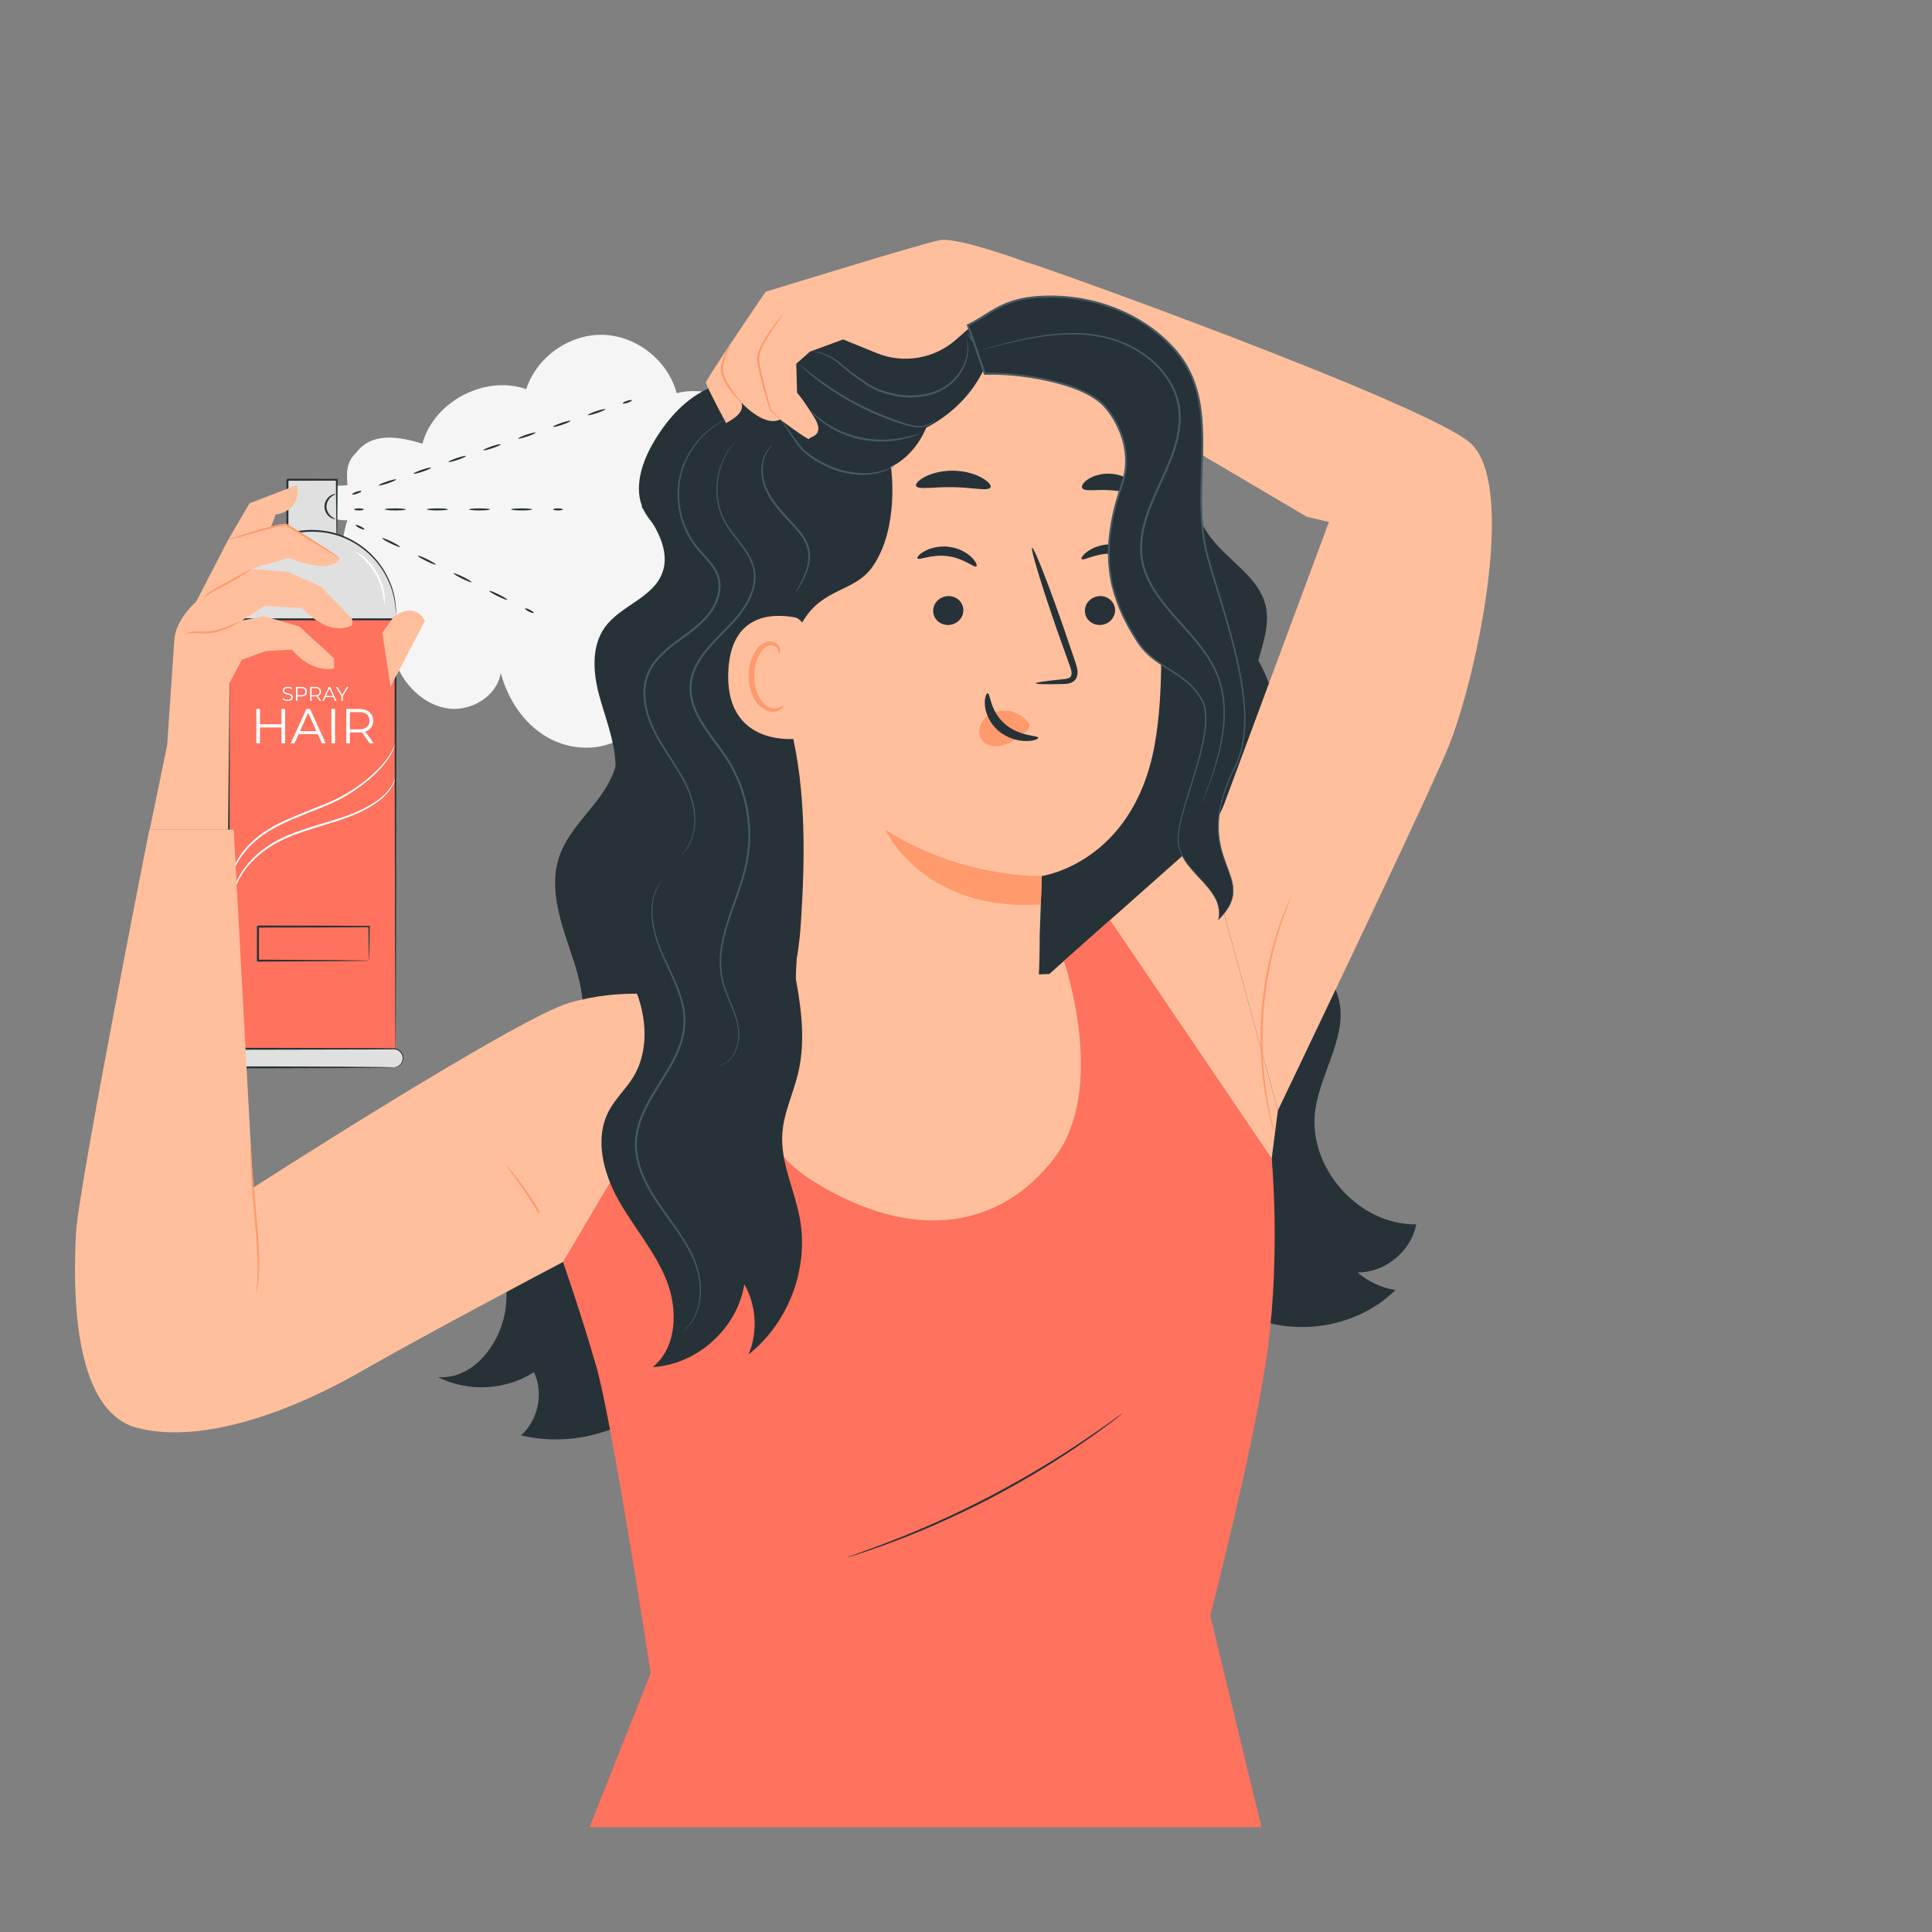 <?xml version="1.0" encoding="UTF-8" standalone="no"?>
<!-- Generator: Adobe Illustrator 27.5.0, SVG Export Plug-In . SVG Version: 6.00 Build 0)  -->

<svg
   version="1.1"
   x="0px"
   y="0px"
   viewBox="0 0 500 500"
   style="enable-background:new 0 0 500 500;"
   xml:space="preserve"
   id="svg571"
   sodipodi:docname="15109970_5574363.svg"
   inkscape:version="1.4 (e7c3feb100, 2024-10-09)"
   xmlns:inkscape="http://www.inkscape.org/namespaces/inkscape"
   xmlns:sodipodi="http://sodipodi.sourceforge.net/DTD/sodipodi-0.dtd"
   xmlns="http://www.w3.org/2000/svg"
   xmlns:svg="http://www.w3.org/2000/svg"><rect x="0" y="0" width="500" height="500" fill="#808080" stroke="none"/><defs
   id="defs571" /><sodipodi:namedview
   id="namedview571"
   pagecolor="#ffffff"
   bordercolor="#000000"
   borderopacity="0.25"
   inkscape:showpageshadow="2"
   inkscape:pageopacity="0.0"
   inkscape:pagecheckerboard="0"
   inkscape:deskcolor="#d1d1d1"
   showgrid="false"
   inkscape:zoom="1.218"
   inkscape:cx="250"
   inkscape:cy="250"
   inkscape:window-width="1536"
   inkscape:window-height="795"
   inkscape:window-x="0"
   inkscape:window-y="0"
   inkscape:window-maximized="1"
   inkscape:current-layer="svg571" />

<g
   id="Background_Simple"
   style="display:none;">
	<g
   style="display:inline;"
   id="g188">
		<path
   style="fill:#F5F5F5;"
   d="M387.28,22.922l-1.572,0.552c-13.251,4.652-23.052,16.048-25.058,29.819    c-0.258,1.77-0.388,3.56-0.383,5.353c0.039,12.914,7.116,25.635,18.143,32.615c6.485,4.105,14.434,6.546,18.971,12.698    c5.905,8.006,3.816,19.043,1.477,28.641c-2.339,9.598-4.401,20.649,1.54,28.629c3.72,4.998,9.951,7.651,16.141,8.617    c16.389,2.557,33.263-5.681,43.495-18.525c10.232-12.844,14.443-29.618,14.59-46.005c0.205-22.957-7.569-46.469-23.743-63.027    C434.706,25.732,409.726,17.137,387.28,22.922z"
   id="path187" />
	</g>
	<g
   style="display:inline;"
   id="g189">
		
			<ellipse
   transform="matrix(0.226 -0.974 0.974 0.226 67.324 626.164)"
   style="fill:#F5F5F5;"
   cx="427.741"
   cy="270.712"
   rx="37.592"
   ry="37.592"
   id="ellipse188" />
	</g>
	<g
   style="display:inline;"
   id="g190">
		<circle
   style="fill:#F5F5F5;"
   cx="68.038"
   cy="67.887"
   r="21.865"
   id="circle189" />
	</g>
</g>


<g
   id="Character_1_">
	<g
   id="g571">
		<g
   id="g321">
			<g
   id="g240">
				<g
   id="g238">
					<path
   style="fill:#F5F5F5;"
   d="M91.475,119.085c0.179-0.173,0.369-0.333,0.555-0.497c0.008-0.008,0.014-0.017,0.022-0.025       L91.475,119.085z"
   id="path237" />
				</g>
				<g
   id="g239">
					<path
   style="fill:#F5F5F5;"
   d="M195.316,132.611c4.933-6.365,5.313-15.888,0.903-22.626       c-4.411-6.738-13.29-10.199-21.097-8.225c-2.217-8.411-10.378-14.877-19.073-15.111c-8.695-0.234-17.192,5.783-19.859,14.063       c-10.711-3.738-23.869,3.168-26.876,14.107c-5.893-1.804-13.135-3.188-17.26,2.497c-2.513,2.306-2.408,5.466-2.116,8.224       c-3.481,0.528-6.925-0.417-10.406,0.111c0.359,5.057,5.284,9.332,10.341,8.977c-1.34,4.62-2.237,9.679-0.48,14.157       c1.756,4.479,7.064,7.845,11.48,5.938c-0.678,5.976-0.503,12.22,1.905,17.731s7.386,10.163,13.353,10.919       c5.967,0.755,12.522-3.271,13.457-9.213c1.822,6.783,5.949,13.127,12.033,16.638c6.083,3.511,14.186,3.772,19.973-0.207       c5.788-3.979,8.386-12.392,5.029-18.562c4.801,1.752,10.427,1.055,14.656-1.815c4.229-2.87,6.954-7.841,7.098-12.95       c0.145-5.114-2.101-10.401-0.36-15.212C189.378,138.287,192.863,135.776,195.316,132.611z"
   id="path238" />
				</g>
			</g>
			<g
   id="g286">
				<g
   id="g253">
					<g
   id="g242">
						<g
   id="g241">
							<path
   style="fill:#263238;"
   d="M94.141,131.833c0,0.144-0.56,0.26-1.25,0.26c-0.69,0-1.25-0.117-1.25-0.26         c0-0.144,0.56-0.26,1.25-0.26C93.582,131.572,94.141,131.689,94.141,131.833z"
   id="path240" />
						</g>
					</g>
					<g
   id="g244">
						<g
   id="g243">
							<path
   style="fill:#263238;"
   d="M105.033,131.833c0,0.144-1.219,0.26-2.723,0.26c-1.504,0-2.723-0.117-2.723-0.26         c0-0.144,1.219-0.26,2.723-0.26C103.814,131.572,105.033,131.689,105.033,131.833z"
   id="path242" />
						</g>
					</g>
					<g
   id="g246">
						<g
   id="g245">
							<path
   style="fill:#263238;"
   d="M115.924,131.833c0,0.144-1.219,0.26-2.723,0.26c-1.504,0-2.723-0.117-2.723-0.26         c0-0.144,1.219-0.26,2.723-0.26C114.705,131.572,115.924,131.689,115.924,131.833z"
   id="path244" />
						</g>
					</g>
					<g
   id="g248">
						<g
   id="g247">
							<path
   style="fill:#263238;"
   d="M126.816,131.833c0,0.144-1.219,0.26-2.723,0.26c-1.504,0-2.723-0.117-2.723-0.26         c0-0.144,1.219-0.26,2.723-0.26C125.597,131.572,126.816,131.689,126.816,131.833z"
   id="path246" />
						</g>
					</g>
					<g
   id="g250">
						<g
   id="g249">
							<path
   style="fill:#263238;"
   d="M137.707,131.833c0,0.144-1.219,0.26-2.723,0.26c-1.504,0-2.723-0.117-2.723-0.26         c0-0.144,1.219-0.26,2.723-0.26C136.488,131.572,137.707,131.689,137.707,131.833z"
   id="path248" />
						</g>
					</g>
					<g
   id="g252">
						<g
   id="g251">
							<path
   style="fill:#263238;"
   d="M145.653,131.833c0,0.144-0.56,0.26-1.25,0.26c-0.691,0-1.25-0.117-1.25-0.26         c0-0.144,0.56-0.26,1.25-0.26C145.093,131.572,145.653,131.689,145.653,131.833z"
   id="path250" />
						</g>
					</g>
				</g>
				<g
   id="g272">
					<g
   id="g255">
						<g
   id="g254">
							<path
   style="fill:#263238;"
   d="M93.518,127.114c0.046,0.136-0.448,0.425-1.102,0.645c-0.655,0.22-1.222,0.288-1.268,0.151         c-0.046-0.136,0.448-0.425,1.102-0.645C92.905,127.045,93.472,126.978,93.518,127.114z"
   id="path253" />
						</g>
					</g>
					<g
   id="g257">
						<g
   id="g256">
							<path
   style="fill:#263238;"
   d="M102.537,124.084c0.046,0.136-0.927,0.586-2.172,1.004c-1.245,0.419-2.292,0.647-2.338,0.511         c-0.046-0.136,0.927-0.586,2.172-1.004C101.445,124.176,102.492,123.948,102.537,124.084z"
   id="path255" />
						</g>
					</g>
					<g
   id="g259">
						<g
   id="g258">
							<path
   style="fill:#263238;"
   d="M111.556,121.054c0.046,0.136-0.927,0.586-2.172,1.004c-1.245,0.418-2.292,0.647-2.338,0.511         c-0.046-0.136,0.926-0.586,2.172-1.004C110.464,121.146,111.511,120.918,111.556,121.054z"
   id="path257" />
						</g>
					</g>
					<g
   id="g261">
						<g
   id="g260">
							<path
   style="fill:#263238;"
   d="M120.575,118.024c0.046,0.136-0.927,0.586-2.172,1.004c-1.245,0.418-2.292,0.647-2.338,0.511         c-0.046-0.136,0.926-0.586,2.172-1.004C119.483,118.116,120.53,117.888,120.575,118.024z"
   id="path259" />
						</g>
					</g>
					<g
   id="g263">
						<g
   id="g262">
							<path
   style="fill:#263238;"
   d="M129.595,114.994c0.046,0.136-0.927,0.586-2.172,1.004c-1.246,0.418-2.292,0.647-2.338,0.511         c-0.046-0.136,0.926-0.586,2.172-1.004C128.502,115.087,129.549,114.858,129.595,114.994z"
   id="path261" />
						</g>
					</g>
					<g
   id="g265">
						<g
   id="g264">
							<path
   style="fill:#263238;"
   d="M138.614,111.964c0.046,0.136-0.927,0.586-2.172,1.004c-1.245,0.418-2.292,0.647-2.338,0.511         c-0.046-0.136,0.926-0.586,2.172-1.004C137.521,112.057,138.568,111.828,138.614,111.964z"
   id="path263" />
						</g>
					</g>
					<g
   id="g267">
						<g
   id="g266">
							<path
   style="fill:#263238;"
   d="M147.633,108.934c0.046,0.136-0.927,0.586-2.172,1.004c-1.245,0.418-2.292,0.647-2.338,0.511         c-0.046-0.136,0.926-0.586,2.172-1.004C146.54,109.027,147.587,108.798,147.633,108.934z"
   id="path265" />
						</g>
					</g>
					<g
   id="g269">
						<g
   id="g268">
							<path
   style="fill:#263238;"
   d="M156.652,105.905c0.046,0.136-0.927,0.586-2.172,1.004c-1.246,0.418-2.292,0.647-2.338,0.511         c-0.046-0.136,0.926-0.586,2.172-1.004C155.559,105.997,156.606,105.768,156.652,105.905z"
   id="path267" />
						</g>
					</g>
					<g
   id="g271">
						<g
   id="g270">
							<path
   style="fill:#263238;"
   d="M163.531,103.593c0.046,0.136-0.448,0.425-1.102,0.645c-0.655,0.22-1.222,0.288-1.268,0.151         c-0.046-0.136,0.447-0.425,1.102-0.645C162.918,103.525,163.485,103.457,163.531,103.593z"
   id="path269" />
						</g>
					</g>
				</g>
				<g
   id="g285">
					<g
   id="g274">
						<g
   id="g273">
							<path
   style="fill:#263238;"
   d="M94.295,137c-0.064,0.129-0.617-0.014-1.236-0.319c-0.619-0.305-1.07-0.657-1.006-0.786         c0.064-0.129,0.617,0.014,1.236,0.319C93.908,136.519,94.358,136.871,94.295,137z"
   id="path272" />
						</g>
					</g>
					<g
   id="g276">
						<g
   id="g275">
							<path
   style="fill:#263238;"
   d="M103.538,141.555c-0.064,0.129-1.15-0.276-2.426-0.905c-1.276-0.629-2.259-1.243-2.196-1.372         c0.064-0.129,1.15,0.276,2.426,0.905C102.619,140.811,103.602,141.426,103.538,141.555z"
   id="path274" />
						</g>
					</g>
					<g
   id="g278">
						<g
   id="g277">
							<path
   style="fill:#263238;"
   d="M112.782,146.109c-0.064,0.129-1.15-0.276-2.426-0.905c-1.277-0.629-2.26-1.243-2.196-1.372         s1.15,0.276,2.426,0.905C111.862,145.366,112.846,145.98,112.782,146.109z"
   id="path276" />
						</g>
					</g>
					<g
   id="g280">
						<g
   id="g279">
							<path
   style="fill:#263238;"
   d="M122.026,150.664c-0.064,0.129-1.15-0.276-2.426-0.905c-1.277-0.629-2.26-1.243-2.196-1.372         c0.063-0.129,1.149,0.276,2.426,0.905C121.106,149.92,122.089,150.535,122.026,150.664z"
   id="path278" />
						</g>
					</g>
					<g
   id="g282">
						<g
   id="g281">
							<path
   style="fill:#263238;"
   d="M131.27,155.218c-0.064,0.129-1.15-0.276-2.426-0.905c-1.277-0.629-2.26-1.243-2.196-1.372         c0.063-0.129,1.15,0.276,2.426,0.905C130.35,154.475,131.333,155.089,131.27,155.218z"
   id="path280" />
						</g>
					</g>
					<g
   id="g284">
						<g
   id="g283">
							<path
   style="fill:#263238;"
   d="M138.134,158.6c-0.064,0.129-0.617-0.014-1.236-0.319c-0.619-0.305-1.07-0.657-1.006-0.786         c0.064-0.129,0.617,0.014,1.236,0.319C137.747,158.12,138.198,158.471,138.134,158.6z"
   id="path282" />
						</g>
					</g>
				</g>
			</g>
			<g
   id="g320">
				<g
   id="g290">
					<g
   id="g287">
						<rect
   x="74.392"
   y="124.158"
   style="fill:#E0E0E0;"
   width="12.77"
   height="17.278"
   id="rect286" />
					</g>
					<g
   id="g289">
						<g
   id="g288">
							<path
   style="fill:#263238;"
   d="M87.162,141.435c-0.009-0.009-0.018-0.128-0.027-0.349c-0.008-0.264-0.017-0.58-0.028-0.961         c-0.016-0.892-0.037-2.087-0.063-3.568c-0.029-3.089-0.069-7.361-0.117-12.399l0.236,0.236         c-3.848,0.007-8.189,0.016-12.769,0.025c-0.059,0.056,0.492-0.491,0.259-0.257v0.005v0.009v0.019v0.038v0.076v0.151v0.301         l0,0.6c0,0.399,0,0.796-0.001,1.191c-0.001,0.79-0.002,1.571-0.002,2.342c-0.003,1.542-0.006,3.044-0.009,4.498         c-0.013,2.9-0.024,5.605-0.035,8.044l-0.213-0.213c3.792,0.046,6.943,0.083,9.22,0.111c1.074,0.023,1.94,0.041,2.6,0.055         C86.817,141.405,87.147,141.42,87.162,141.435c0.016,0.016-0.284,0.031-0.864,0.047c-0.648,0.014-1.498,0.032-2.552,0.055         c-2.31,0.027-5.507,0.065-9.354,0.111l-0.212,0.003l-0.001-0.215c-0.011-2.439-0.022-5.144-0.035-8.044         c-0.003-1.454-0.006-2.957-0.009-4.498c-0.001-0.771-0.002-1.552-0.002-2.342c0-0.395,0-0.792-0.001-1.191l0-0.6v-0.301         l0-0.151v-0.076v-0.038v-0.019v-0.009v-0.005c-0.232,0.231,0.316-0.321,0.262-0.264c4.58,0.009,8.92,0.017,12.769,0.025         l0.238,0l-0.002,0.235c-0.048,5.1-0.088,9.425-0.117,12.552c-0.026,1.459-0.047,2.636-0.063,3.514         C87.198,141.031,87.18,141.454,87.162,141.435z"
   id="path287" />
						</g>
					</g>
				</g>
				<g
   id="g294">
					<g
   id="g291">
						<circle
   style="fill:#E0E0E0;"
   cx="80.777"
   cy="159.072"
   r="21.726"
   id="circle290" />
					</g>
					<g
   id="g293">
						<g
   id="g292">
							<path
   style="fill:#263238;"
   d="M102.503,159.072c-0.009,0-0.024-0.119-0.044-0.351c-0.02-0.259-0.045-0.599-0.078-1.03         c-0.015-0.229-0.032-0.482-0.051-0.758c-0.031-0.278-0.093-0.578-0.143-0.905c-0.107-0.654-0.208-1.412-0.462-2.235         c-0.388-1.673-1.178-3.648-2.418-5.74c-1.25-2.083-3.05-4.258-5.497-6.103c-2.439-1.827-5.515-3.38-9.063-4.006         c-3.524-0.603-7.502-0.492-11.289,0.949c-0.964,0.309-1.869,0.786-2.801,1.233c-0.882,0.534-1.812,1.026-2.632,1.694         c-0.873,0.6-1.636,1.35-2.435,2.072c-0.722,0.8-1.481,1.582-2.103,2.49c-1.278,1.775-2.393,3.747-3.068,5.915         c-0.7,2.155-1.076,4.444-1.107,6.773c0.031,2.33,0.407,4.619,1.106,6.775c0.674,2.169,1.79,4.142,3.068,5.917         c0.622,0.908,1.381,1.691,2.103,2.491c0.799,0.722,1.562,1.473,2.435,2.072c0.821,0.668,1.751,1.16,2.633,1.694         c0.931,0.447,1.838,0.924,2.801,1.234c3.787,1.441,7.765,1.552,11.29,0.949c3.549-0.626,6.624-2.179,9.063-4.007         c2.447-1.845,4.246-4.02,5.496-6.103c1.24-2.092,2.03-4.067,2.418-5.74c0.253-0.824,0.355-1.581,0.462-2.235         c0.051-0.327,0.112-0.628,0.143-0.905c0.018-0.276,0.035-0.529,0.051-0.758c0.033-0.431,0.058-0.771,0.078-1.03         C102.479,159.191,102.494,159.072,102.503,159.072c0.009,0,0.012,0.119,0.009,0.352c-0.007,0.26-0.015,0.602-0.026,1.036         c-0.008,0.231-0.016,0.485-0.026,0.764c-0.023,0.28-0.076,0.584-0.119,0.914c-0.091,0.661-0.178,1.427-0.418,2.263         c-0.362,1.696-1.132,3.705-2.364,5.839c-1.243,2.126-3.049,4.352-5.523,6.247c-2.466,1.878-5.591,3.481-9.207,4.138         c-3.592,0.635-7.655,0.537-11.533-0.922c-0.986-0.314-1.915-0.798-2.868-1.253c-0.904-0.543-1.856-1.045-2.698-1.726         c-0.894-0.612-1.677-1.377-2.496-2.115c-0.741-0.816-1.518-1.617-2.158-2.545c-1.311-1.815-2.455-3.835-3.148-6.056         c-0.718-2.208-1.104-4.553-1.135-6.939c0.031-2.385,0.418-4.73,1.137-6.936c0.694-2.22,1.837-4.239,3.148-6.054         c0.639-0.928,1.416-1.728,2.157-2.544c0.819-0.738,1.602-1.503,2.496-2.115c0.842-0.681,1.793-1.183,2.698-1.725         c0.953-0.456,1.882-0.939,2.868-1.253c3.878-1.459,7.94-1.557,11.532-0.923c3.617,0.657,6.741,2.26,9.207,4.137         c2.474,1.895,4.28,4.121,5.523,6.247c1.233,2.135,2.002,4.144,2.365,5.84c0.24,0.835,0.327,1.602,0.418,2.263         c0.043,0.331,0.096,0.634,0.119,0.914c0.01,0.279,0.018,0.533,0.026,0.764c0.011,0.433,0.02,0.776,0.026,1.036         C102.515,158.952,102.512,159.072,102.503,159.072z"
   id="path291" />
						</g>
					</g>
				</g>
				<g
   id="g295">
					<path
   style="fill:#FF725E;"
   d="M102.354,271.991c-15.937,3.944-30.52,4.45-43.154,0V160.278h43.154V271.991z"
   id="path294" />
				</g>
				<g
   id="g297">
					<g
   id="g296">
						<path
   style="fill:#263238;"
   d="M86.789,134.333c-0.002,0.055-0.561,0.065-1.285-0.408c-0.705-0.447-1.544-1.489-1.541-2.863        c0.03-1.374,0.895-2.396,1.61-2.825c0.736-0.456,1.294-0.431,1.295-0.377c0.021,0.084-0.479,0.195-1.082,0.677        c-0.594,0.459-1.281,1.385-1.302,2.531c-0.006,1.145,0.658,2.088,1.24,2.562C86.314,134.127,86.812,134.249,86.789,134.333z"
   id="path295" />
					</g>
				</g>
				<g
   id="g299">
					<g
   id="g298">
						<path
   style="fill:#FFFFFF;"
   d="M99.503,156.422c-0.09,0-0.099-0.921-0.355-2.366c-0.252-1.443-0.827-3.404-1.91-5.358        c-1.092-1.95-2.458-3.471-3.553-4.443c-1.094-0.978-1.872-1.47-1.825-1.546c0.025-0.047,0.879,0.335,2.063,1.265        c1.182,0.922,2.643,2.457,3.77,4.471c1.119,2.017,1.657,4.066,1.819,5.557C99.68,155.497,99.556,156.425,99.503,156.422z"
   id="path297" />
					</g>
				</g>
				<g
   id="g302">
					<path
   style="fill:#FFFFFF;"
   d="M73.771,183.473v8.897h-0.928v-4.105h-5.567v4.105h-0.94v-8.897h0.94v3.966h5.567v-3.966H73.771       z"
   id="path299" />
					<path
   style="fill:#FFFFFF;"
   d="M82.243,189.993h-4.957l-1.068,2.377h-0.979l4.067-8.897h0.928l4.067,8.897h-0.991       L82.243,189.993z M81.9,189.231l-2.135-4.779l-2.135,4.779H81.9z"
   id="path300" />
					<path
   style="fill:#FFFFFF;"
   d="M85.772,183.473h0.94v8.897h-0.94V183.473z"
   id="path301" />
					<path
   style="fill:#FFFFFF;"
   d="M95.684,192.37l-2.034-2.86c-0.229,0.025-0.458,0.038-0.712,0.038h-2.39v2.822h-0.94v-8.897       h3.33c2.262,0,3.635,1.144,3.635,3.051c0,1.398-0.737,2.376-2.034,2.796l2.173,3.051H95.684z M95.632,186.524       c0-1.424-0.94-2.237-2.72-2.237h-2.364v4.461h2.364C94.692,188.748,95.632,187.922,95.632,186.524z"
   id="path302" />
				</g>
				<g
   id="g307">
					<path
   style="fill:#FFFFFF;"
   d="M73.087,180.941l0.15-0.294c0.258,0.253,0.717,0.438,1.191,0.438       c0.675,0,0.969-0.284,0.969-0.64c0-0.99-2.223-0.381-2.223-1.717c0-0.531,0.413-0.99,1.33-0.99c0.408,0,0.831,0.119,1.119,0.32       l-0.129,0.304c-0.31-0.201-0.671-0.299-0.99-0.299c-0.66,0-0.954,0.294-0.954,0.655c0,0.99,2.223,0.392,2.223,1.707       c0,0.531-0.423,0.985-1.346,0.985C73.886,181.41,73.355,181.22,73.087,180.941z"
   id="path303" />
					<path
   style="fill:#FFFFFF;"
   d="M79.434,179.007c0,0.769-0.557,1.233-1.475,1.233h-0.97v1.14h-0.382v-3.61h1.352       C78.877,177.769,79.434,178.233,79.434,179.007z M79.052,179.007c0-0.578-0.382-0.908-1.104-0.908h-0.959v1.805h0.959       C78.67,179.904,79.052,179.574,79.052,179.007z"
   id="path304" />
					<path
   style="fill:#FFFFFF;"
   d="M82.729,181.379l-0.825-1.161c-0.093,0.011-0.186,0.016-0.289,0.016h-0.969v1.145h-0.382v-3.61       h1.351c0.919,0,1.475,0.464,1.475,1.238c0,0.567-0.299,0.964-0.825,1.135l0.882,1.238H82.729z M82.708,179.007       c0-0.578-0.382-0.908-1.104-0.908h-0.959v1.811h0.959C82.326,179.91,82.708,179.574,82.708,179.007z"
   id="path305" />
					<path
   style="fill:#FFFFFF;"
   d="M86.26,180.415h-2.011l-0.434,0.964h-0.397l1.65-3.61h0.376l1.65,3.61h-0.402L86.26,180.415z        M86.121,180.105l-0.867-1.939l-0.866,1.939H86.121z"
   id="path306" />
					<path
   style="fill:#FFFFFF;"
   d="M88.725,180.131v1.248h-0.376v-1.248l-1.444-2.362h0.407l1.238,2.027l1.238-2.027h0.382       L88.725,180.131z"
   id="path307" />
				</g>
				<g
   id="g309">
					<g
   id="g308">
						<path
   style="fill:#FFFFFF;"
   d="M102.354,192.37c0.017,0.005-0.041,0.217-0.169,0.62c-0.106,0.412-0.358,0.981-0.706,1.706        c-0.725,1.434-2.083,3.355-4.139,5.359c-2.035,2.021-4.75,4.13-8.021,6.049c-3.284,1.941-7.24,3.292-11.252,4.942        c-4.021,1.626-7.816,3.348-10.777,5.642c-2.978,2.263-5.105,4.983-6.314,7.531c-1.247,2.543-1.598,4.86-1.669,6.433        c-0.041,1.585,0.118,2.46,0.056,2.467c-0.018,0.003-0.059-0.214-0.12-0.631c-0.081-0.416-0.113-1.037-0.138-1.84        c0.009-1.595,0.309-3.969,1.539-6.586c1.192-2.621,3.335-5.426,6.354-7.753c3.008-2.362,6.843-4.114,10.875-5.745        c4.026-1.655,7.97-2.989,11.209-4.876c3.246-1.875,5.96-3.934,8.004-5.898c2.065-1.948,3.447-3.807,4.217-5.191        c0.37-0.7,0.649-1.249,0.786-1.646C102.244,192.567,102.337,192.365,102.354,192.37z"
   id="path308" />
					</g>
				</g>
				<g
   id="g311">
					<g
   id="g310">
						<path
   style="fill:#FFFFFF;"
   d="M102.354,201.074c0,0-0.039,0.827-0.697,2.137c-0.644,1.308-2.032,2.981-4.158,4.485        c-2.114,1.518-4.905,2.913-8.131,4.058c-3.219,1.163-6.848,2.137-10.57,3.375c-3.73,1.215-7.157,2.745-9.917,4.71        c-2.749,1.966-4.866,4.227-6.219,6.394c-1.396,2.149-2.044,4.151-2.358,5.542c-0.154,0.7-0.246,1.25-0.281,1.627        c-0.051,0.375-0.087,0.573-0.105,0.572c-0.018-0.001-0.018-0.2,0-0.581c0.002-0.383,0.062-0.942,0.187-1.658        c0.257-1.422,0.863-3.482,2.245-5.697c1.339-2.233,3.469-4.566,6.253-6.589c2.793-2.023,6.282-3.593,10.03-4.814        c3.745-1.246,7.37-2.203,10.575-3.334c3.207-1.109,5.974-2.452,8.079-3.906c2.116-1.441,3.508-3.032,4.192-4.28        C102.176,201.867,102.29,201.055,102.354,201.074z"
   id="path309" />
					</g>
				</g>
				<g
   id="g313">
					<g
   id="g312">
						<path
   style="fill:#263238;"
   d="M95.516,248.61c-0.011-0.011-0.022-0.226-0.034-0.628c-0.01-0.445-0.024-1.024-0.041-1.748        c-0.022-1.554-0.053-3.729-0.091-6.444l0.166,0.166c-6.763,0.057-17.146,0.094-28.759,0.094        c0.115-0.116-0.262,0.26,0.258-0.26v0.002v0.005v0.009v0.018v0.036v0.072v0.143v0.285l0,0.569l0,1.132        c0,0.751-0.001,1.496-0.001,2.233c-0.002,1.474-0.004,2.916-0.005,4.316l-0.253-0.253c8.193,0.047,15.333,0.087,20.489,0.117        c2.532,0.03,4.575,0.054,6.043,0.072c0.676,0.014,1.219,0.024,1.639,0.033C95.304,248.588,95.505,248.599,95.516,248.61        c0.011,0.011-0.17,0.021-0.527,0.032c-0.406,0.008-0.931,0.019-1.585,0.033c-1.454,0.017-3.477,0.042-5.985,0.072        c-5.2,0.029-12.401,0.07-20.664,0.116l-0.253,0.002l0-0.255c-0.002-1.4-0.004-2.842-0.005-4.316        c0-0.737-0.001-1.482-0.001-2.233l0-1.132l0-0.569v-0.285v-0.143v-0.072v-0.036v-0.018v-0.009v-0.005v-0.002        c0.52-0.521,0.146-0.145,0.262-0.261c11.612,0,21.996,0.036,28.759,0.094l0.169,0.001l-0.002,0.165        c-0.038,2.757-0.069,4.965-0.091,6.543c-0.017,0.709-0.03,1.275-0.041,1.711C95.538,248.428,95.527,248.621,95.516,248.61z"
   id="path311" />
					</g>
				</g>
				<g
   id="g315">
					<g
   id="g314">
						<path
   style="fill:#263238;"
   d="M102.354,271.991c0,0-0.012-0.193-0.017-0.557c-0.004-0.378-0.01-0.915-0.017-1.616        c-0.008-1.433-0.02-3.525-0.034-6.234c-0.017-5.44-0.041-13.343-0.071-23.264c-0.027-19.837-0.066-47.735-0.11-80.041        l0.25,0.25c-13.49,0.003-28.069,0.007-43.153,0.01l0.26-0.26c0,0.094,0,0.197,0,0.299        c-0.031,43.802-0.059,83.358-0.079,111.414l-0.121-0.171c6.393,2.266,12.547,2.983,17.896,3.153        c5.367,0.116,9.98-0.303,13.711-0.824c3.737-0.506,6.596-1.131,8.537-1.517c0.951-0.211,1.68-0.372,2.187-0.485        C102.087,272.04,102.354,271.991,102.354,271.991s-0.239,0.07-0.729,0.195c-0.51,0.127-1.242,0.309-2.199,0.546        c-1.937,0.419-4.792,1.076-8.532,1.613c-3.734,0.553-8.357,1.002-13.746,0.913c-5.371-0.143-11.562-0.837-18.009-3.097        l-0.121-0.042l0-0.128c-0.02-28.056-0.048-67.612-0.079-111.414c0-0.102,0-0.205,0-0.299v-0.26H59.2        c15.084,0.004,29.664,0.007,43.153,0.01l0.25,0l0,0.25c-0.045,32.365-0.083,60.314-0.11,80.187        c-0.03,9.901-0.054,17.787-0.071,23.216c-0.015,2.689-0.027,4.766-0.034,6.189c-0.007,0.69-0.013,1.218-0.017,1.59        C102.365,271.816,102.354,271.991,102.354,271.991z"
   id="path313" />
					</g>
				</g>
				<g
   id="g319">
					<g
   id="g316">
						<path
   style="fill:#E0E0E0;"
   d="M101.892,276.234H59.865c-1.328,0-2.405-1.077-2.405-2.405l0,0        c0-1.328,1.076-2.405,2.405-2.405h42.027c1.328,0,2.405,1.077,2.405,2.405l0,0        C104.297,275.158,103.22,276.234,101.892,276.234z"
   id="path315" />
					</g>
					<g
   id="g318">
						<g
   id="g317">
							<path
   style="fill:#263238;"
   d="M101.892,276.234c-0.006-0.034,0.363,0.012,0.957-0.257c0.558-0.248,1.41-1.016,1.341-2.263         c-0.033-0.595-0.325-1.262-0.915-1.695c-0.289-0.217-0.643-0.376-1.031-0.429c-0.377-0.05-0.827-0.014-1.267-0.02         c-1.789,0.011-3.817,0.024-6.054,0.039c-9.009,0.02-21.385,0.047-35.055,0.076c-0.767-0.003-1.509,0.432-1.873,1.098         c-0.373,0.657-0.361,1.508,0.029,2.143c0.375,0.649,1.105,1.051,1.839,1.05c0.821,0.001,1.635,0.002,2.442,0.003         c3.227,0.005,6.34,0.01,9.308,0.015c5.923,0.021,11.261,0.04,15.76,0.056c4.454,0.035,8.073,0.063,10.625,0.083         c1.222,0.021,2.187,0.037,2.889,0.049c0.304,0.011,0.551,0.019,0.751,0.026C101.806,276.216,101.892,276.225,101.892,276.234         s-0.087,0.018-0.256,0.027c-0.2,0.007-0.447,0.015-0.751,0.026c-0.702,0.012-1.667,0.028-2.889,0.049         c-2.552,0.02-6.171,0.048-10.625,0.083c-4.499,0.016-9.837,0.035-15.76,0.056c-2.967,0.005-6.081,0.01-9.308,0.015         c-0.807,0.001-1.621,0.001-2.442,0.002c-0.91,0.003-1.818-0.496-2.283-1.299c-0.485-0.791-0.502-1.845-0.038-2.663         c0.451-0.826,1.375-1.369,2.327-1.364c13.67,0.03,26.046,0.057,35.055,0.076c2.237,0.014,4.265,0.027,6.054,0.039         c0.45,0.014,0.864-0.019,1.309,0.044c0.433,0.067,0.825,0.252,1.14,0.499c0.643,0.492,0.947,1.235,0.966,1.882         c0.025,0.656-0.207,1.226-0.516,1.613c-0.304,0.398-0.677,0.624-0.984,0.756         C102.257,276.321,101.892,276.234,101.892,276.234z"
   id="path316" />
						</g>
					</g>
				</g>
			</g>
		</g>
		<g
   id="g322">
			<path
   style="fill:#FFBF9D;"
   d="M109.956,160.722c0,0-1.912-5.173-7.984-1.237l-3.036,4.273l2.136,13.943L109.956,160.722z"
   id="path321" />
		</g>
		<g
   id="g323">
			<path
   style="fill:#263238;"
   d="M191.382,207.488c0.451,15.443,0.901,30.887,1.352,46.33c0.115,3.928,0.18,8.072-1.712,11.516     c-2.83,5.151-9.231,7.227-15.103,7.484c-5.871,0.257-11.796-0.831-17.607,0.049c4.475-2.215,6.457-7.791,5.93-12.757     c-0.527-4.966-3.048-9.47-5.582-13.773c-2.534-4.303-5.812-8.632-6.02-13.621c-0.89-21.322,7.228-24.935,6.636-35.468     c-0.338-6.028-2.726-11.71-4.272-17.546c-1.547-5.836-1.964-12.554,1.589-17.436c4.033-5.543,12.328-7.516,14.776-13.919     c2.245-5.872-1.643-12.151-5.342-17.233l4.609-3.591l11.182,24.55v25.007L191.382,207.488z"
   id="path322" />
		</g>
		<g
   id="g496">
			<g
   id="g324">
				<path
   style="fill:#263238;"
   d="M159.989,194.977c-0.35,4.031-2.422,8.103-4.898,11.439c-3.69,4.972-8.389,9.427-10.366,15.295      c-2.993,8.883,0.964,18.402,3.857,27.318c2.892,8.917,4.282,19.943-2.35,26.569c-3.541,3.538-8.686,4.999-12.507,8.233      c-7.188,6.085-8.066,16.884-6.59,26.185c1.477,9.302,4.749,18.515,3.804,27.886c-0.945,9.371-8.177,19.166-17.571,18.496      c7.732,3.93,17.537,3.423,24.822-1.284c2.549,5.4,1.11,12.405-3.363,16.362c10.066,2.402,21.063,0.622,29.856-4.833      c8.794-5.455,15.273-14.517,17.593-24.602L159.989,194.977z"
   id="path323" />
			</g>
			<g
   id="g327">
				<g
   id="g325">
					<path
   style="fill:#263238;"
   d="M366.521,316.854c-15.028,0.248-28.338-14.964-26.098-29.826       c1.502-9.964,8.743-19.539,5.851-29.191c-1.919-6.404-7.709-10.535-12.77-15.134c-0.552-3.687-1.867-7.339-1.981-11.086       c-0.311-10.208,8.262-19.873,5.534-29.715c-0.964-3.477-3.221-6.367-5.567-9.206c-0.186-7.585-2.187-15.129-5.826-21.783       c1.303-4.741,2.981-9.482,1.878-14.165c-1.602-6.802-8.351-10.854-12.954-16.112c-5.224-5.968-7.773-14.145-7.054-22.03       l-1.712,10.608c-4.246,11.637-3.099,25.121,3.052,35.875c1.657,2.897,3.685,5.697,5.285,8.629l-28.355,25.954       c1.748,32.565,3.518,65.295,10.434,97.164c3.49,16.081,9.337,33.318,23.384,41.889c12.814,7.819,30.849,5.705,41.507-4.866       c-3.601-0.587-7.032-2.181-9.803-4.554C358.436,329.387,365.202,323.843,366.521,316.854z"
   id="path324" />
				</g>
				<g
   id="g326">
					<path
   style="fill:#263238;"
   d="M307.532,118.608l0.644-3.991C307.861,115.93,307.655,117.265,307.532,118.608z"
   id="path325" />
				</g>
			</g>
			<g
   id="g495">
				<g
   id="g334">
					<g
   id="g333">
						<g
   id="g332">
							<g
   id="g331">
								<g
   id="g330">
									<g
   id="g329">
										<g
   id="g328">
											<path
   style="fill:#263238;"
   d="M173.026,195.47c-16.621-13.904,0.5-21,5.033-41.203             c10.322-46.003,8.661-82.416,65.578-79.647c0,0,42.872,1.926,56.215,32.545c7.165,16.442,9.507,73.56,12.342,124.957             c0.046,0.842,0.212,1.668,0.493,2.463l2.735,7.746c3.585,10.155,5.736,20.761,6.389,31.511l4.334,71.377             c0.297,4.894-3.424,9.103-8.319,9.385c-19.17,1.103-62.973-0.932-71.439-3.902             c-35.171-12.335-62.895-39.78-76.545-74.355c-0.916-2.32-15.05-6.677-15.662-4.259             C153.881,273.271,219.711,234.525,173.026,195.47z"
   id="path327" />
										</g>
									</g>
								</g>
							</g>
						</g>
					</g>
				</g>
				<g
   id="g342">
					<g
   id="g341">
						<g
   id="g340">
							<g
   id="g339">
								<g
   id="g338">
									<g
   id="g337">
										<g
   id="g336">
											<g
   id="g335">
												<path
   style="fill:#FFBF9D;"
   d="M254.75,92.913l-3.633-3.307l-38.065,16.36c-5.551,0.434-9.847,5.044-9.889,10.613              l3.194,125.168c0.145,8.49-2.193,18.344,3.087,24.994l6.217,8.621c12.673,15.961,41.497,9.885,50.829-8.233              c0.652-1.266,1.1-2.374,1.284-3.268c0.181-1.12,0.468-1.862,0.508-2.812c0.913-10.097,0.78-18.831,0.78-18.831              c0.432-11.073,0.554-15.615,0.559-15.511c0,0,23.469-3.242,29.141-33.592c2.82-15.094,1.753-35.746,0.399-56.065              C297.288,108.928,277.375,92.369,254.75,92.913z"
   id="path334" />
											</g>
										</g>
									</g>
								</g>
							</g>
						</g>
					</g>
				</g>
				<g
   id="g358">
					<g
   id="g357">
						<g
   id="g356">
							<g
   id="g355">
								<g
   id="g354">
									<g
   id="g353">
										<g
   id="g352">
											<g
   id="g351">
												<g
   id="g350">
													<g
   id="g349">
														<g
   id="g348">
															<g
   id="g347">
																<g
   id="g346">
																	<g
   id="g345">
																		<g
   id="g344">
																			<g
   id="g343">
																				<path
   style="fill:#263238;"
   d="M249.313,157.905c0.017,2.067-1.719,3.785-3.877,3.841                      c-2.153,0.057-3.917-1.567-3.934-3.634c-0.016-2.066,1.72-3.786,3.873-3.843                      C247.533,154.211,249.296,155.839,249.313,157.905z"
   id="path342" />
																			</g>
																		</g>
																	</g>
																</g>
															</g>
														</g>
													</g>
												</g>
											</g>
										</g>
									</g>
								</g>
							</g>
						</g>
					</g>
				</g>
				<g
   id="g374">
					<g
   id="g373">
						<g
   id="g372">
							<g
   id="g371">
								<g
   id="g370">
									<g
   id="g369">
										<g
   id="g368">
											<g
   id="g367">
												<g
   id="g366">
													<g
   id="g365">
														<g
   id="g364">
															<g
   id="g363">
																<g
   id="g362">
																	<g
   id="g361">
																		<g
   id="g360">
																			<g
   id="g359">
																				<path
   style="fill:#263238;"
   d="M288.581,157.905c0.016,2.067-1.72,3.784-3.877,3.841                      c-2.153,0.057-3.917-1.567-3.934-3.634c-0.016-2.066,1.72-3.786,3.873-3.843                      C286.801,154.211,288.565,155.839,288.581,157.905z"
   id="path358" />
																			</g>
																		</g>
																	</g>
																</g>
															</g>
														</g>
													</g>
												</g>
											</g>
										</g>
									</g>
								</g>
							</g>
						</g>
					</g>
				</g>
				<g
   id="g391">
					<g
   id="g390">
						<g
   id="g389">
							<g
   id="g388">
								<g
   id="g387">
									<g
   id="g386">
										<g
   id="g385">
											<g
   id="g384">
												<g
   id="g383">
													<g
   id="g382">
														<g
   id="g381">
															<g
   id="g380">
																<g
   id="g379">
																	<g
   id="g378">
																		<g
   id="g377">
																			<g
   id="g376">
																				<g
   id="g375">
																					<path
   style="fill:#263238;"
   d="M295.326,145.184c-0.499,0.497-3.401-1.775-7.608-1.88                       c-4.201-0.164-7.348,1.917-7.789,1.389c-0.219-0.234,0.301-1.141,1.671-2.083                       c1.35-0.938,3.633-1.824,6.253-1.742c2.62,0.086,4.798,1.111,6.038,2.133                       C295.157,144.029,295.571,144.962,295.326,145.184z"
   id="path374" />
																				</g>
																			</g>
																		</g>
																	</g>
																</g>
															</g>
														</g>
													</g>
												</g>
											</g>
										</g>
									</g>
								</g>
							</g>
						</g>
					</g>
				</g>
				<g
   id="g408">
					<g
   id="g407">
						<g
   id="g406">
							<g
   id="g405">
								<g
   id="g404">
									<g
   id="g403">
										<g
   id="g402">
											<g
   id="g401">
												<g
   id="g400">
													<g
   id="g399">
														<g
   id="g398">
															<g
   id="g397">
																<g
   id="g396">
																	<g
   id="g395">
																		<g
   id="g394">
																			<g
   id="g393">
																				<g
   id="g392">
																					<path
   style="fill:#263238;"
   d="M252.695,146.593c-0.548,0.442-3.205-2.116-7.376-2.651                       c-4.161-0.596-7.505,1.15-7.891,0.581c-0.192-0.256,0.412-1.105,1.878-1.9c1.439-0.796,3.8-1.442,6.398-1.092                       c2.597,0.355,4.658,1.598,5.787,2.742C252.642,145.425,252.96,146.398,252.695,146.593z"
   id="path391" />
																				</g>
																			</g>
																		</g>
																	</g>
																</g>
															</g>
														</g>
													</g>
												</g>
											</g>
										</g>
									</g>
								</g>
							</g>
						</g>
					</g>
				</g>
				<g
   id="g424">
					<g
   id="g423">
						<g
   id="g422">
							<g
   id="g421">
								<g
   id="g420">
									<g
   id="g419">
										<g
   id="g418">
											<g
   id="g417">
												<g
   id="g416">
													<g
   id="g415">
														<g
   id="g414">
															<g
   id="g413">
																<g
   id="g412">
																	<g
   id="g411">
																		<g
   id="g410">
																			<g
   id="g409">
																				<path
   style="fill:#263238;"
   d="M268.072,176.845c-0.013-0.239,2.614-0.619,6.866-1.046                      c1.077-0.082,2.1-0.267,2.301-0.995c0.274-0.77-0.143-1.939-0.63-3.203c-0.94-2.627-1.922-5.381-2.954-8.266                      c-4.093-11.766-7.026-21.43-6.551-21.59c0.476-0.161,4.18,9.246,8.273,21.012                      c0.983,2.901,1.924,5.666,2.818,8.311c0.374,1.232,1.035,2.636,0.442,4.231                      c-0.311,0.795-1.116,1.356-1.809,1.523c-0.694,0.191-1.298,0.186-1.831,0.203                      C270.728,177.138,268.082,177.085,268.072,176.845z"
   id="path408" />
																			</g>
																		</g>
																	</g>
																</g>
															</g>
														</g>
													</g>
												</g>
											</g>
										</g>
									</g>
								</g>
							</g>
						</g>
					</g>
				</g>
				<g
   id="g439">
					<g
   id="g438">
						<g
   id="g437">
							<g
   id="g436">
								<g
   id="g435">
									<g
   id="g434">
										<g
   id="g433">
											<g
   id="g432">
												<g
   id="g431">
													<g
   id="g430">
														<g
   id="g429">
															<g
   id="g428">
																<g
   id="g427">
																	<g
   id="g426">
																		<g
   id="g425">
																			<path
   style="fill:#FF9A6C;"
   d="M269.62,226.704c0,0-20.542,0.763-40.526-12.003c0,0,9.689,21.381,40.275,19.361                     L269.62,226.704z"
   id="path424" />
																		</g>
																	</g>
																</g>
															</g>
														</g>
													</g>
												</g>
											</g>
										</g>
									</g>
								</g>
							</g>
						</g>
					</g>
				</g>
				<g
   id="g454">
					<g
   id="g453">
						<g
   id="g452">
							<g
   id="g451">
								<g
   id="g450">
									<g
   id="g449">
										<g
   id="g448">
											<g
   id="g447">
												<g
   id="g446">
													<g
   id="g445">
														<g
   id="g444">
															<g
   id="g443">
																<g
   id="g442">
																	<g
   id="g441">
																		<g
   id="g440">
																			<path
   style="fill:#FF9A6C;"
   d="M266.017,186.935c-1.459-2.041-4.079-3.212-6.719-3.001                     c-1.831,0.147-3.7,0.977-4.849,2.433c-1.149,1.456-1.439,3.56-0.47,5.005c1.092,1.627,3.454,2.06,5.477,1.544                     c2.024-0.516,3.787-1.79,5.464-3.062c0.464-0.352,0.938-0.719,1.235-1.211c0.298-0.491,0.376-1.142,0.037-1.566"
   id="path439" />
																		</g>
																	</g>
																</g>
															</g>
														</g>
													</g>
												</g>
											</g>
										</g>
									</g>
								</g>
							</g>
						</g>
					</g>
				</g>
				<g
   id="g470">
					<g
   id="g469">
						<g
   id="g468">
							<g
   id="g467">
								<g
   id="g466">
									<g
   id="g465">
										<g
   id="g464">
											<g
   id="g463">
												<g
   id="g462">
													<g
   id="g461">
														<g
   id="g460">
															<g
   id="g459">
																<g
   id="g458">
																	<g
   id="g457">
																		<g
   id="g456">
																			<g
   id="g455">
																				<path
   style="fill:#263238;"
   d="M255.613,179.418c0.685-0.021,0.569,4.545,4.389,7.893                      c3.812,3.358,8.694,2.978,8.712,3.617c0.056,0.289-1.108,0.858-3.164,0.857                      c-2.017,0.014-4.942-0.713-7.279-2.761c-2.331-2.052-3.284-4.733-3.388-6.61                      C254.762,180.5,255.301,179.383,255.613,179.418z"
   id="path454" />
																			</g>
																		</g>
																	</g>
																</g>
															</g>
														</g>
													</g>
												</g>
											</g>
										</g>
									</g>
								</g>
							</g>
						</g>
					</g>
				</g>
				<g
   id="g482">
					<g
   id="g481">
						<g
   id="g480">
							<g
   id="g479">
								<g
   id="g478">
									<g
   id="g477">
										<g
   id="g476">
											<g
   id="g475">
												<g
   id="g474">
													<g
   id="g473">
														<g
   id="g472">
															<g
   id="g471">
																<path
   style="fill:#263238;"
   d="M256.344,126.132c-0.559,1.081-4.656,0.001-9.628-0.045                  c-4.973-0.146-9.107,0.773-9.624-0.329c-0.227-0.525,0.6-1.503,2.34-2.394c1.725-0.891,4.385-1.605,7.367-1.55                  c2.981,0.061,5.612,0.877,7.301,1.834C255.802,124.607,256.591,125.616,256.344,126.132z"
   id="path470" />
															</g>
														</g>
													</g>
												</g>
											</g>
										</g>
									</g>
								</g>
							</g>
						</g>
					</g>
				</g>
				<g
   id="g494">
					<g
   id="g493">
						<g
   id="g492">
							<g
   id="g491">
								<g
   id="g490">
									<g
   id="g489">
										<g
   id="g488">
											<g
   id="g487">
												<g
   id="g486">
													<g
   id="g485">
														<g
   id="g484">
															<g
   id="g483">
																<path
   style="fill:#263238;"
   d="M294.309,127.145c-0.766,0.935-3.637-0.135-7.12-0.277                  c-3.478-0.264-6.453,0.466-7.105-0.551c-0.285-0.494,0.206-1.438,1.52-2.307c1.296-0.867,3.441-1.545,5.834-1.408                  c2.392,0.142,4.443,1.064,5.628,2.076C294.271,125.693,294.648,126.688,294.309,127.145z"
   id="path482" />
															</g>
														</g>
													</g>
												</g>
											</g>
										</g>
									</g>
								</g>
							</g>
						</g>
					</g>
				</g>
			</g>
		</g>
		<g
   id="g498">
			<g
   id="g497">
				<path
   style="fill:#263238;"
   d="M247.892,85.991c-2.752,0.582-5.084,2.344-7.312,4.061c-2.228,1.717-4.552,3.486-7.301,4.085      c-8.07,1.76-16.16-7.061-23.884-4.135c-3.698,1.401-6.055,5.421-6.024,9.376c0.003,0.425,0.036,0.846,0.087,1.265      c-5.829-1.88-11.838-2.768-17.614-1.032c-7.142,2.147-12.604,8.015-16.444,14.409c-3.27,5.444-5.614,12.339-2.792,18.028      c2.153,4.339,6.938,7.093,8.488,11.682c0.969,2.867,0.507,5.767-0.523,8.634c-4.02,3.326-7.357,7.477-9.647,12.166      c-4.4,9.012-4.889,19.853-1.318,29.224c2.112,5.543,5.634,10.953,5.035,16.855c-0.88,8.666-10.36,14.823-10.555,23.531      c-0.133,5.916,4.132,10.977,8.587,14.872c4.456,3.895,9.531,7.482,12.055,12.834c2.236,4.742,2.125,10.366,0.482,15.345      c-1.643,4.979-4.707,9.381-8.19,13.3c5.988,2.118,12.469-1.591,17.061-5.979c12.178-11.637,18.1-28.681,19.179-45.491      c1.078-16.81,1.411-34.138-2.574-50.504c0,0-2.382-18.22,2.915-27.415c5.297-9.195,13.51-7.702,18.216-14.457      c7.072-10.152,4.769-25.718,4.769-25.718c-0.07-0.01-0.131-0.022-0.2-0.032c4.122-1.806,7.602-5.999,9.304-10.204      c6.334-3.254,11.689-8.418,14.793-14.838l0.652-6.928C253.941,86.379,250.645,85.409,247.892,85.991z"
   id="path496" />
			</g>
		</g>
		<g
   id="g504">
			<g
   id="g499">
				<path
   style="fill:#FFBF9D;"
   d="M265.74,67.887c0,0-17.847-6.585-22.447-5.748s-45.166,13.383-45.166,13.383      s-15.421,22.627-15.421,23.463c0,0.836,5.197,10.507,5.197,10.507c3.031-1.582,4.711-3.316,3.951-5.323      c0,0,5.855,6.482,10.037,4.391c0,0,7.528,5.646,7.528,5.019c0-0.627,4.391-0.627,1.255-5.646      c-3.137-5.019-4.391-6.273-4.391-6.273l-0.209-7.528l3.555-3.137l8.573-3.149l8.678,3.531c6.978,2.839,14.962,1.47,20.596-3.531      l0,0l5.937-5.193l4.275-3.13L265.74,67.887z"
   id="path498" />
			</g>
			<g
   id="g501">
				<g
   id="g500">
					<path
   style="fill:#FF9A6C;"
   d="M201.89,108.559c-0.022,0.022-0.274-0.184-0.722-0.587c-0.515-0.48-1.144-1.065-1.895-1.765       l-0.029-0.027l-0.014-0.043c-0.82-2.617-2.102-6.653-3.039-11.325c-0.098-0.521-0.184-1.037-0.231-1.561       c-0.039-0.256-0.037-0.526-0.01-0.802c0-0.279,0.076-0.527,0.134-0.779c0.266-0.994,0.672-1.882,1.11-2.69       c0.864-1.625,1.795-2.987,2.596-4.111c0.806-1.122,1.5-1.998,1.993-2.592c0.494-0.593,0.789-0.903,0.817-0.881       c0.028,0.023-0.213,0.375-0.656,1.004c-0.442,0.63-1.088,1.536-1.851,2.678c-0.758,1.143-1.65,2.518-2.474,4.123       c-0.418,0.796-0.8,1.669-1.039,2.589c-0.264,0.9-0.051,1.895,0.124,2.927c0.926,4.617,2.137,8.685,2.843,11.323l-0.042-0.069       c0.709,0.742,1.302,1.364,1.788,1.873C201.702,108.287,201.912,108.537,201.89,108.559z"
   id="path499" />
				</g>
			</g>
			<g
   id="g503">
				<g
   id="g502">
					<path
   style="fill:#FF9A6C;"
   d="M188.932,89.327c0.062,0.039-0.401,0.856-0.915,2.272c-0.259,0.706-0.525,1.562-0.74,2.53       c-0.117,0.485-0.206,1.003-0.218,1.493c0.036,0.511,0.139,1.042,0.33,1.571c0.785,2.121,2.091,3.807,2.983,5.011       c0.919,1.201,1.534,1.911,1.481,1.963c-0.049,0.049-0.764-0.575-1.767-1.73c-0.975-1.165-2.352-2.823-3.189-5.073       c-0.203-0.563-0.317-1.15-0.348-1.731c0.021-0.605,0.131-1.125,0.261-1.615c0.247-0.988,0.556-1.853,0.865-2.556       C188.289,90.051,188.875,89.286,188.932,89.327z"
   id="path501" />
				</g>
			</g>
		</g>
		<g
   id="g506">
			<g
   id="g505">
				<path
   style="fill:#455A64;"
   d="M250.287,86.362c0.073-0.103,1.954,1.541,3.18,4.301c1.25,2.75,1.231,5.248,1.105,5.234      c-0.161,0.02-0.373-2.374-1.58-5.021C251.815,88.218,250.165,86.469,250.287,86.362z"
   id="path504" />
			</g>
		</g>
		<g
   id="g515">
			<g
   id="g507">
				<path
   style="fill:#FFBF9D;"
   d="M86.456,143.319c0,0-10.895-7.138-12.398-7.514c-1.503-0.376-15.013,3.907-15.013,3.907      l-8.281,16.005c0,0-5.26,4.508-5.636,9.768c-0.376,5.26-1.878,27.427-1.878,27.427l-4.508,21.791H59.03l0.376-37.946      l3.194-6.011l6.199-2.254l6.763-0.376c0,0,4.508,6.011,10.895,4.884v-2.63l-9.017-8.266l-9.017-2.63l-5.823,1.127l5.823-3.757      l9.804,0.508c0,0,6.517,7.704,12.922,4.46v-1.622l-8.056-8.38l-8.515-3.784l-9.632-0.811l9.767-2.838      c0,0,6.758,2.703,10.137,2.027c3.379-0.676,2.973-2.027,2.973-2.027L86.456,143.319z"
   id="path506" />
			</g>
			<g
   id="g508">
				<path
   style="fill:#FFBF9D;"
   d="M76.885,125.521l-12.299,4.73l-5.541,9.461l10.812-2.568l1.487-4.002      C71.344,133.142,78.102,132.549,76.885,125.521z"
   id="path507" />
			</g>
			<g
   id="g510">
				<g
   id="g509">
					<path
   style="fill:#FF9A6C;"
   d="M52.559,154.593c-0.039-0.053,0.572-0.591,1.657-1.332c1.082-0.744,2.653-1.654,4.413-2.586       c1.76-0.933,3.341-1.782,4.463-2.439c1.123-0.653,1.807-1.083,1.853-1.02c0.039,0.053-0.572,0.591-1.657,1.331       c-1.082,0.744-2.653,1.654-4.414,2.587c-1.76,0.932-3.34,1.781-4.462,2.439C53.289,154.227,52.605,154.656,52.559,154.593z"
   id="path508" />
				</g>
			</g>
			<g
   id="g512">
				<g
   id="g511">
					<path
   style="fill:#FF9A6C;"
   d="M62.192,160.851c0.03,0.062-0.679,0.492-1.879,1.095c-1.2,0.591-2.911,1.379-4.959,1.775       c-2.069,0.407-3.947,0.075-5.248,0.133c-1.318,0.017-2.09,0.325-2.121,0.247c-0.033-0.05,0.73-0.5,2.1-0.615       c1.362-0.15,3.211,0.115,5.173-0.277c1.969-0.38,3.671-1.096,4.902-1.598C61.391,161.097,62.16,160.783,62.192,160.851z"
   id="path510" />
				</g>
			</g>
			<g
   id="g514">
				<g
   id="g513">
					<path
   style="fill:#FF9A6C;"
   d="M87.822,144.378c-0.019,0.03-0.413-0.18-1.108-0.584c-0.781-0.469-1.758-1.055-2.919-1.752       c-2.457-1.483-5.821-3.621-9.569-5.852c-0.265-0.157-0.34-0.18-0.629-0.149c-0.251,0.018-0.515,0.063-0.772,0.107       c-0.517,0.094-1.028,0.208-1.529,0.323c-1.002,0.236-1.966,0.485-2.883,0.728c-1.803,0.495-3.444,0.945-4.865,1.335       c-1.305,0.36-2.403,0.663-3.281,0.905c-0.777,0.206-1.211,0.307-1.222,0.272c-0.011-0.034,0.403-0.2,1.163-0.466       c0.759-0.266,1.864-0.632,3.236-1.065c1.372-0.431,3.011-0.931,4.843-1.445c0.917-0.256,1.882-0.517,2.892-0.761       c0.506-0.12,1.022-0.238,1.555-0.337c0.269-0.047,0.536-0.094,0.825-0.116c0.149-0.009,0.279-0.027,0.488,0.014       c0.222,0.056,0.283,0.132,0.432,0.199c3.789,2.255,7.098,4.428,9.513,5.996c1.202,0.788,2.169,1.435,2.831,1.893       C87.485,144.08,87.842,144.348,87.822,144.378z"
   id="path512" />
				</g>
			</g>
		</g>
		<g
   id="g521">
			<g
   id="g516">
				<path
   style="fill:#FFBF9D;"
   d="M173.983,257.523c-1.212,0.404-12.927-2.02-26.662,2.02      c-13.735,4.04-81.826,47.841-81.826,47.841l-5.026-92.681H38.655c0,0-18.373,92.588-18.985,104.46      c-0.722,14.008-1.127,45.921,15.84,50.364c16.966,4.444,40.404-4.521,57.98-14.62c17.577-10.099,52.215-28.307,52.215-28.307      L173.983,257.523z"
   id="path515" />
			</g>
			<g
   id="g518">
				<g
   id="g517">
					<path
   style="fill:#FF9A6C;"
   d="M130.814,301.348c0.028-0.023,0.354,0.33,0.922,0.988c0.571,0.655,1.362,1.633,2.306,2.866       c1.89,2.465,4.339,6.004,6.692,10.125c2.348,4.126,4.145,8.036,5.303,10.919c0.58,1.441,1.019,2.619,1.291,3.444       c0.277,0.823,0.414,1.284,0.38,1.296c-0.034,0.012-0.235-0.425-0.57-1.224c-0.33-0.801-0.819-1.956-1.441-3.373       c-1.24-2.836-3.08-6.7-5.416-10.804c-2.341-4.1-4.728-7.651-6.536-10.164c-0.903-1.257-1.647-2.266-2.168-2.959       C131.06,301.766,130.786,301.37,130.814,301.348z"
   id="path516" />
				</g>
			</g>
			<g
   id="g520">
				<g
   id="g519">
					<path
   style="fill:#FF9A6C;"
   d="M64.886,296.155c0.036,0,0.078,0.539,0.123,1.514c0.036,0.974,0.122,2.383,0.234,4.122       c0.227,3.479,0.702,8.271,1.191,13.577c0.486,5.305,0.765,10.14,0.612,13.642c-0.065,1.75-0.216,3.162-0.368,4.129       c-0.168,0.966-0.278,1.494-0.314,1.488c-0.035-0.006,0.007-0.546,0.113-1.513c0.09-0.968,0.184-2.374,0.201-4.113       c0.059-3.48-0.277-8.285-0.762-13.586c-0.488-5.299-0.907-10.11-1.04-13.603c-0.065-1.746-0.096-3.161-0.069-4.138       C64.824,296.695,64.85,296.155,64.886,296.155z"
   id="path518" />
				</g>
			</g>
		</g>
		<g
   id="g530">
			<g
   id="g522">
				<path
   style="fill:#FFBF9D;"
   d="M311.396,216.708c0,0,3.695-3.883,5.451-8.712s27.088-72.921,27.088-72.921l-5.76-1.338      l-85.392-50.434c0,0,11.64-15.416,12.957-15.416c1.317,0,104.669,37.056,115.018,46.973c12.088,11.583,0.878,62.338-6.146,79.02      c-7.024,16.682-43.9,93.507-43.9,93.507L311.396,216.708z"
   id="path521" />
			</g>
			<g
   id="g524">
				<g
   id="g523">
					<path
   style="fill:#FFBF9D;"
   d="M173.983,257.523l31.169-2.718l66.414-2.74l39.83-35.357l19.316,70.679l-4.892,38.113       l-159.473,7.672c0,0-5.113-3.825-20.641-6.571c-15.528-2.746,2.556-42.203,2.556-42.203L173.983,257.523z"
   id="path522" />
				</g>
			</g>
			<g
   id="g525">
				<path
   style="fill:#FF725E;"
   d="M145.705,326.601c0,0,4.671,13.316,8.661,27.199c4.089,14.231,14.031,79.209,14.031,79.209      l-15.826,39.861h173.89l-13.246-54.756c0,0,11.757-45.305,14.924-69.44c3.248-24.754,0.978-48.868,0.978-48.868l-41.827-61.7      l-11.947,10.605c0,0,11.322,32.767-2.378,50.852c-13.701,18.085-36.252,22.542-62.556,6.101      c-26.305-16.44-15.133-49.998-15.133-49.998l-8.063,0.703L145.705,326.601z"
   id="path524" />
			</g>
			<g
   id="g527">
				<g
   id="g526">
					<path
   style="fill:#FF9A6C;"
   d="M334.116,232.074c0.017,0.007-0.051,0.215-0.193,0.604c-0.168,0.438-0.382,0.997-0.647,1.689       c-0.294,0.728-0.642,1.622-0.995,2.68c-0.36,1.054-0.817,2.239-1.203,3.587c-0.419,1.338-0.871,2.805-1.265,4.406       c-0.45,1.586-0.801,3.312-1.201,5.12c-0.715,3.634-1.319,7.667-1.646,11.93c-0.294,4.267-0.281,8.345-0.1,12.046       c0.134,1.848,0.232,3.606,0.447,5.241c0.158,1.641,0.393,3.158,0.613,4.543c0.187,1.39,0.467,2.628,0.671,3.724       c0.196,1.098,0.411,2.033,0.596,2.795c0.162,0.723,0.293,1.307,0.395,1.765c0.085,0.405,0.121,0.62,0.104,0.625       c-0.017,0.005-0.088-0.201-0.205-0.598c-0.127-0.452-0.29-1.029-0.491-1.743c-0.216-0.757-0.461-1.688-0.685-2.783       c-0.232-1.093-0.538-2.331-0.749-3.723c-0.245-1.386-0.502-2.907-0.679-4.554c-0.234-1.64-0.349-3.407-0.497-5.263       c-0.209-3.718-0.236-7.82,0.06-12.111c0.329-4.287,0.951-8.341,1.696-11.989c0.415-1.815,0.784-3.546,1.254-5.135       c0.414-1.604,0.889-3.071,1.332-4.407c0.411-1.347,0.893-2.527,1.281-3.575c0.38-1.051,0.757-1.937,1.081-2.655       c0.302-0.677,0.547-1.225,0.738-1.654C334,232.261,334.099,232.067,334.116,232.074z"
   id="path525" />
				</g>
			</g>
			<g
   id="g529">
				<g
   id="g528">
					<path
   style="fill:#263238;"
   d="M290.64,365.679c0.011,0.014-0.206,0.198-0.63,0.534c-0.465,0.361-1.086,0.844-1.867,1.451       c-0.811,0.63-1.813,1.389-2.999,2.238c-1.183,0.853-2.516,1.846-4.037,2.875c-3.008,2.107-6.667,4.506-10.8,7.057       c-4.148,2.526-8.779,5.19-13.742,7.797c-4.975,2.589-9.806,4.872-14.248,6.838c-4.454,1.939-8.512,3.575-11.959,4.843       c-1.713,0.661-3.289,1.189-4.664,1.674c-1.374,0.49-2.569,0.879-3.549,1.185c-0.944,0.295-1.695,0.53-2.257,0.706       c-0.518,0.156-0.792,0.229-0.798,0.212c-0.006-0.017,0.258-0.124,0.765-0.312c0.553-0.198,1.294-0.464,2.224-0.798       c0.969-0.336,2.153-0.753,3.516-1.268c1.365-0.51,2.929-1.062,4.632-1.744c3.425-1.31,7.461-2.979,11.896-4.937       c4.423-1.986,9.237-4.277,14.201-6.86c4.952-2.601,9.58-5.246,13.733-7.745c4.138-2.524,7.812-4.886,10.842-6.951       c1.532-1.008,2.877-1.979,4.075-2.808c1.201-0.825,2.218-1.56,3.048-2.164c0.805-0.574,1.446-1.03,1.925-1.371       C290.391,365.82,290.629,365.665,290.64,365.679z"
   id="path527" />
				</g>
			</g>
		</g>
		<g
   id="g570">
			<g
   id="g532">
				<g
   id="g531">
					<path
   style="fill:#455A64;"
   d="M206.846,94.276c0.024-0.027,0.471,0.316,1.256,0.959c0.79,0.638,1.941,1.548,3.392,2.634       c2.917,2.146,7.099,4.929,12.067,7.356c2.479,1.22,4.907,2.245,7.15,3.082c1.122,0.419,2.199,0.786,3.21,1.119       c1.011,0.333,1.958,0.609,2.84,0.742c1.769,0.303,3.226-0.126,4.051-0.672c0.839-0.545,1.104-1.076,1.148-1.04       c0.011,0.007-0.039,0.142-0.194,0.366c-0.153,0.224-0.419,0.534-0.84,0.842c-0.823,0.626-2.367,1.138-4.215,0.869       c-0.92-0.115-1.897-0.378-2.919-0.695c-1.023-0.317-2.113-0.671-3.246-1.08c-2.267-0.817-4.718-1.837-7.215-3.065       c-5.003-2.445-9.186-5.298-12.059-7.53c-1.43-1.129-2.55-2.086-3.301-2.773C207.223,94.697,206.822,94.302,206.846,94.276z"
   id="path530" />
				</g>
			</g>
			<g
   id="g540">
				<g
   id="g539">
					<g
   id="g538">
						<g
   id="g537">
							<g
   id="g536">
								<g
   id="g535">
									<g
   id="g534">
										<g
   id="g533">
											<path
   style="fill:#FFBF9D;"
   d="M210.407,167.883c0.056-2.27-2.422-7.693-4.654-8.104             c-5.961-1.096-16.764-0.91-17.28,14.291c-0.704,20.779,20.303,17.2,20.36,16.605             C208.878,190.21,210.212,175.722,210.407,167.883z"
   id="path532" />
										</g>
									</g>
								</g>
							</g>
						</g>
					</g>
				</g>
			</g>
			<g
   id="g548">
				<g
   id="g547">
					<g
   id="g546">
						<g
   id="g545">
							<g
   id="g544">
								<g
   id="g543">
									<g
   id="g542">
										<g
   id="g541">
											<path
   style="fill:#FF9A6C;"
   d="M202.753,182.587c-0.089-0.07-0.37,0.241-0.991,0.501             c-0.606,0.252-1.639,0.407-2.708-0.036c-2.168-0.88-3.898-4.427-3.872-8.176c0.011-1.893,0.468-3.681,1.189-5.15             c0.686-1.498,1.704-2.527,2.817-2.685c1.107-0.218,1.868,0.471,2.103,1.064c0.259,0.591,0.113,1.002,0.222,1.04             c0.056,0.055,0.457-0.332,0.319-1.195c-0.072-0.416-0.299-0.915-0.774-1.331c-0.484-0.422-1.21-0.653-1.984-0.597             c-1.607,0.057-3.098,1.482-3.89,3.094c-0.88,1.616-1.439,3.624-1.451,5.749c-0.009,4.192,2.001,8.182,4.977,9.153             c1.448,0.43,2.683,0.031,3.329-0.438C202.699,183.088,202.823,182.627,202.753,182.587z"
   id="path540" />
										</g>
									</g>
								</g>
							</g>
						</g>
					</g>
				</g>
			</g>
			<g
   id="g550">
				<g
   id="g549">
					<path
   style="fill:#455A64;"
   d="M210.134,90.957c0.002-0.018,0.186-0.013,0.537,0.013c0.352,0.018,0.868,0.09,1.523,0.236       c1.31,0.278,3.156,1.064,5.028,2.572c0.931,0.752,1.944,1.57,3.027,2.444c1.096,0.844,2.335,1.696,3.627,2.576       c1.298,0.872,2.719,1.677,4.323,2.212c1.603,0.524,3.326,0.967,5.1,1.188c3.558,0.445,7.064-0.071,9.853-1.426       c2.811-1.334,4.76-3.515,5.838-5.587c1.114-2.078,1.382-4.024,1.381-5.331c-0.007-1.319-0.206-2.038-0.148-2.049       c0.018-0.004,0.069,0.173,0.151,0.516c0.09,0.341,0.167,0.859,0.2,1.529c0.064,1.332-0.153,3.342-1.257,5.504       c-1.063,2.152-3.056,4.445-5.954,5.849c-2.872,1.425-6.482,1.967-10.127,1.511c-1.829-0.229-3.558-0.677-5.203-1.222       c-1.648-0.556-3.123-1.404-4.424-2.296c-1.3-0.902-2.518-1.758-3.627-2.635c-1.101-0.878-2.066-1.754-2.988-2.495       c-1.818-1.522-3.574-2.328-4.85-2.665C210.869,91.057,210.127,91.013,210.134,90.957z"
   id="path548" />
				</g>
			</g>
			<g
   id="g552">
				<g
   id="g551">
					<path
   style="fill:#455A64;"
   d="M209.423,105.977c0.08-0.08,1.247,1.238,3.512,2.893c0.574,0.402,1.194,0.854,1.915,1.252       c0.694,0.444,1.488,0.822,2.317,1.232c1.683,0.761,3.608,1.436,5.697,1.876c2.093,0.424,4.131,0.554,5.979,0.539       c0.925-0.03,1.804-0.062,2.621-0.172c0.822-0.064,1.576-0.214,2.267-0.331c2.756-0.53,4.393-1.166,4.427-1.065       c0.013,0.034-0.389,0.204-1.131,0.485c-0.736,0.297-1.84,0.624-3.223,0.94c-0.696,0.142-1.456,0.315-2.289,0.399       c-0.827,0.13-1.72,0.18-2.661,0.223c-1.88,0.043-3.96-0.076-6.095-0.508c-2.131-0.448-4.092-1.152-5.797-1.952       c-0.839-0.429-1.64-0.829-2.337-1.297c-0.724-0.422-1.342-0.899-1.911-1.326c-0.585-0.406-1.037-0.87-1.466-1.235       c-0.431-0.364-0.762-0.721-1.029-1.015C209.681,106.334,209.397,106.002,209.423,105.977z"
   id="path550" />
				</g>
			</g>
			<g
   id="g554">
				<g
   id="g553">
					<path
   style="fill:#455A64;"
   d="M201.89,108.559c0.026-0.022,0.369,0.338,0.951,1.025c0.577,0.689,1.367,1.729,2.275,3.053       c0.912,1.316,1.955,2.918,3.555,4.267c1.596,1.341,3.6,2.555,5.803,3.545c4.441,1.987,8.983,2.316,12.096,1.757       c3.142-0.555,4.842-1.692,4.89-1.579c0.016,0.027-0.401,0.299-1.198,0.725c-0.814,0.386-2.032,0.896-3.626,1.216       c-3.165,0.668-7.839,0.388-12.372-1.642c-2.255-1.014-4.274-2.253-5.908-3.659c-1.641-1.42-2.679-3.091-3.547-4.425       c-0.867-1.347-1.603-2.409-2.129-3.134C202.151,108.987,201.86,108.584,201.89,108.559z"
   id="path552" />
				</g>
			</g>
			<g
   id="g556">
				<g
   id="g555">
					<path
   style="fill:#455A64;"
   d="M176.228,221.402c-0.022-0.022,0.324-0.338,0.883-1.017c0.567-0.671,1.277-1.783,1.834-3.356       c0.523-1.58,0.865-3.631,0.679-5.998c-0.167-2.366-0.855-5.015-2.182-7.699c-1.29-2.702-3.106-5.447-5.029-8.416       c-1.909-2.963-3.937-6.242-5.068-10.113c-0.554-1.925-0.918-3.986-0.812-6.103c0.083-2.109,0.677-4.272,1.82-6.159       c1.129-1.899,2.716-3.513,4.433-4.959c1.722-1.452,3.605-2.729,5.429-4.105c1.822-1.373,3.561-2.827,4.938-4.548       c1.371-1.71,2.35-3.716,2.697-5.8c0.161-1.041,0.154-2.097-0.053-3.105c-0.206-1.008-0.637-1.951-1.171-2.816       c-1.087-1.733-2.561-3.154-3.864-4.667c-2.655-3.027-4.283-6.625-4.975-10.12c-0.711-3.502-0.531-6.907,0.244-9.835       c0.764-2.943,2.118-5.385,3.532-7.32c1.435-1.932,2.964-3.355,4.298-4.386c1.341-1.029,2.495-1.663,3.282-2.07       c0.398-0.196,0.711-0.326,0.918-0.419c0.208-0.09,0.317-0.132,0.32-0.124c0.004,0.008-0.097,0.067-0.298,0.173       c-0.225,0.117-0.519,0.27-0.892,0.464c-0.767,0.435-1.896,1.092-3.206,2.137c-1.303,1.045-2.794,2.475-4.188,4.398       c-1.373,1.926-2.683,4.344-3.411,7.241c-0.738,2.882-0.893,6.225-0.177,9.656c0.698,3.427,2.304,6.936,4.914,9.892       c1.289,1.491,2.785,2.917,3.924,4.719c0.559,0.9,1.02,1.899,1.243,2.975c0.223,1.073,0.232,2.194,0.063,3.289       c-0.362,2.193-1.379,4.271-2.796,6.043c-1.42,1.777-3.193,3.257-5.029,4.64c-1.837,1.386-3.713,2.657-5.409,4.086       c-1.693,1.422-3.239,2.997-4.329,4.824c-1.102,1.815-1.675,3.88-1.761,5.921c-0.109,2.046,0.239,4.057,0.775,5.945       c1.096,3.798,3.08,7.044,4.972,10.014c1.902,2.972,3.715,5.748,4.997,8.49c1.32,2.722,2,5.437,2.14,7.837       c0.161,2.407-0.217,4.49-0.778,6.086c-0.596,1.589-1.346,2.7-1.945,3.356C176.601,221.116,176.228,221.402,176.228,221.402z"
   id="path554" />
				</g>
			</g>
			<g
   id="g558">
				<g
   id="g557">
					<path
   style="fill:#455A64;"
   d="M205.856,153.515c-0.033-0.02,0.258-0.558,0.778-1.532c0.508-0.977,1.277-2.386,1.909-4.239       c0.613-1.825,1.043-4.249,0.112-6.651c-0.912-2.411-2.98-4.469-5.028-6.67c-2.053-2.208-3.944-4.45-5.131-6.833       c-1.226-2.36-1.617-4.828-1.417-6.822c0.17-2.015,0.918-3.535,1.586-4.424c0.334-0.449,0.635-0.766,0.861-0.953       c0.222-0.193,0.343-0.287,0.354-0.273c0.04,0.041-0.442,0.435-1.049,1.343c-0.599,0.901-1.267,2.387-1.385,4.338       c-0.144,1.938,0.265,4.294,1.478,6.575c1.176,2.303,3.039,4.497,5.086,6.698c2.03,2.187,4.152,4.299,5.095,6.854       c0.962,2.561,0.456,5.098-0.213,6.941c-0.691,1.878-1.517,3.267-2.08,4.218c-0.288,0.474-0.519,0.836-0.683,1.077       C205.965,153.402,205.872,153.524,205.856,153.515z"
   id="path556" />
				</g>
			</g>
			<g
   id="g562">
				<g
   id="g559">
					<path
   style="fill:#263238;"
   d="M315.292,238.106c11.712-11.696-8.218-14.83,4.316-39.598       c7.226-14.278-2.795-38.68-7.125-54.655c-4.868-17.961,3.993-38.422-7.913-52.724c-7.521-9.034-19.895-14.403-32.72-14.397       c-12.556,0.006-15.212,4.582-21.354,7.409l4.369,12.606c8.472-0.424,26.006,2.159,31.363,8.737       c4.503,5.53,6.561,12.831,4.227,19.57c-5.78,16.688-4.444,28.132,4.034,41.128c4.444,6.813,12.581,7.672,16.486,14.808       c4.292,7.844-5.658,26.787-6.093,35.718C304.447,225.639,317.347,229.404,315.292,238.106z"
   id="path558" />
				</g>
				<g
   id="g561">
					<g
   id="g560">
						<path
   style="fill:#455A64;"
   d="M315.292,238.106c-0.084,0.031,0.463-1.25-0.032-3.556c-0.26-1.145-0.904-2.484-1.936-3.864        c-1.023-1.392-2.418-2.826-3.948-4.482c-1.493-1.663-3.254-3.58-4.163-6.237c-0.443-1.318-0.564-2.812-0.368-4.3        c0.173-1.493,0.507-3.018,0.906-4.579c0.805-3.122,1.88-6.397,2.954-9.89c1.063-3.493,2.191-7.205,2.83-11.21        c0.292-1.995,0.491-4.089,0.159-6.169c-0.27-2.098-1.486-3.97-2.956-5.597c-2.964-3.327-7.431-5.091-11.128-8.248        c-0.932-0.779-1.784-1.674-2.55-2.648c-0.762-0.989-1.378-2.059-2.046-3.116c-1.258-2.157-2.494-4.389-3.444-6.797        c-0.96-2.396-1.788-4.905-2.247-7.535c-0.472-2.624-0.664-5.333-0.585-8.072c0.102-2.739,0.501-5.491,1.062-8.239        c0.593-2.743,1.384-5.472,2.299-8.191c0.447-1.352,0.819-2.717,0.973-4.142c0.15-1.42,0.133-2.863-0.043-4.296        c-0.338-2.873-1.379-5.671-2.859-8.222c-0.749-1.265-1.603-2.515-2.62-3.577c-0.978-1.105-2.269-1.905-3.545-2.685        c-2.637-1.459-5.55-2.458-8.522-3.255c-2.98-0.788-6.047-1.353-9.159-1.734c-3.111-0.373-6.276-0.582-9.444-0.458        l-0.195,0.008l-0.063-0.181c-1.384-3.992-2.871-8.28-4.37-12.605l-0.078-0.225l0.215-0.097        c2.551-1.152,4.974-3.013,7.702-4.462c3.133-1.683,6.642-2.562,10.12-2.814c3.482-0.274,6.965-0.15,10.372,0.342        c6.813,0.976,13.305,3.496,18.789,7.291c2.739,1.9,5.221,4.127,7.331,6.636c2.103,2.525,3.701,5.42,4.724,8.469        c2.059,6.134,2.066,12.528,1.946,18.591c-0.153,6.089-0.512,12.027-0.026,17.762c0.247,2.862,0.68,5.668,1.43,8.351        c0.738,2.695,1.536,5.33,2.325,7.919c3.167,10.34,6.112,20.073,6.992,29.295c0.429,4.589,0.326,9.065-0.76,13.11        c-0.153,0.499-0.29,1-0.453,1.488c-0.184,0.481-0.351,0.965-0.547,1.433c-0.421,0.928-0.848,1.824-1.272,2.698        c-0.848,1.755-1.539,3.513-2.12,5.24c-0.568,1.732-0.972,3.447-1.245,5.117c-0.235,1.675-0.318,3.305-0.238,4.861        c0.148,3.125,1.026,5.879,1.909,8.286c0.885,2.403,1.764,4.572,1.836,6.591c0.11,2.015-0.584,3.658-1.281,4.807        c-0.729,1.154-1.402,1.934-1.895,2.447C315.595,237.798,315.4,237.997,315.292,238.106c0.104-0.116,0.293-0.327,0.707-0.789        c0.452-0.501,1.128-1.306,1.831-2.454c0.677-1.149,1.341-2.77,1.216-4.746c-0.085-1.981-0.968-4.125-1.871-6.529        c-0.899-2.406-1.801-5.183-1.966-8.342c-0.089-1.573-0.012-3.221,0.219-4.915c0.269-1.687,0.67-3.419,1.236-5.167        c0.579-1.742,1.269-3.515,2.115-5.282c0.426-0.885,0.85-1.783,1.258-2.69c0.191-0.462,0.354-0.939,0.534-1.413        c0.159-0.482,0.293-0.976,0.442-1.469c1.059-3.994,1.151-8.43,0.713-12.99c-0.897-9.165-3.853-18.869-7.039-29.203        c-0.793-2.589-1.597-5.226-2.341-7.928c-0.761-2.71-1.204-5.547-1.456-8.43c-0.497-5.778-0.143-11.735,0.003-17.812        c0.115-6.051,0.093-12.394-1.937-18.42c-1.008-2.996-2.575-5.83-4.639-8.306c-2.081-2.47-4.53-4.666-7.235-6.54        c-5.416-3.743-11.836-6.235-18.573-7.198c-3.367-0.486-6.816-0.608-10.253-0.337c-3.435,0.251-6.851,1.109-9.921,2.756        c-2.671,1.416-5.113,3.291-7.727,4.474l0.137-0.321c1.499,4.326,2.985,8.614,4.368,12.606l-0.257-0.174        c3.216-0.125,6.398,0.088,9.532,0.465c3.133,0.386,6.221,0.956,9.228,1.752c2.999,0.807,5.943,1.815,8.638,3.308        c1.309,0.8,2.632,1.621,3.664,2.782c1.063,1.116,1.914,2.368,2.683,3.668c1.51,2.605,2.572,5.466,2.917,8.413        c0.179,1.47,0.195,2.952,0.04,4.411c-0.158,1.459-0.547,2.882-1,4.244c-0.913,2.703-1.702,5.414-2.293,8.134        c-0.559,2.725-0.958,5.449-1.062,8.157c-0.081,2.707,0.104,5.382,0.567,7.974c0.449,2.597,1.264,5.078,2.21,7.451        c0.936,2.384,2.158,4.6,3.403,6.744c0.661,1.049,1.278,2.124,2.012,3.079c0.745,0.951,1.574,1.825,2.487,2.592        c3.613,3.109,8.106,4.892,11.142,8.303c0.775,0.819,1.413,1.744,1.973,2.694c0.569,0.958,0.894,2.037,1.063,3.103        c0.336,2.146,0.125,4.265-0.176,6.28c-0.656,4.039-1.8,7.755-2.876,11.249c-1.086,3.493-2.173,6.761-2.987,9.867        c-0.767,3.079-1.494,6.121-0.582,8.738c0.872,2.598,2.602,4.514,4.082,6.182c1.516,1.662,2.907,3.112,3.925,4.524        c1.028,1.4,1.667,2.764,1.915,3.927c0.258,1.165,0.196,2.084,0.119,2.682c-0.039,0.297-0.102,0.508-0.131,0.662        C315.318,237.987,315.304,238.051,315.292,238.106z"
   id="path559" />
					</g>
				</g>
			</g>
			<g
   id="g564">
				<g
   id="g563">
					<path
   style="fill:#455A64;"
   d="M311.065,207.996c-0.008-0.003,0.037-0.147,0.133-0.424c0.107-0.298,0.253-0.705,0.439-1.226       c0.389-1.076,0.963-2.663,1.66-4.721c0.684-2.061,1.484-4.598,2.178-7.6c0.679-2.997,1.283-6.484,1.159-10.354       c-0.034-1.931-0.296-3.95-0.828-5.985c-0.492-2.048-1.359-4.079-2.486-6.044c-2.232-3.97-5.611-7.539-9.022-11.373       c-1.706-1.924-3.435-3.93-4.979-6.156c-1.539-2.221-2.884-4.696-3.635-7.437c-0.784-2.735-0.796-5.696-0.326-8.563       c0.478-2.88,1.448-5.688,2.584-8.434c2.288-5.482,5.109-10.6,6.423-16.014c0.648-2.695,0.865-5.434,0.535-8.072       c-0.371-2.629-1.362-5.093-2.734-7.226c-2.77-4.288-6.867-7.24-10.972-9.114c-4.146-1.883-8.404-2.56-12.263-2.682       c-3.871-0.12-7.376,0.255-10.416,0.744c-3.043,0.49-5.638,1.074-7.752,1.57c-2.091,0.514-3.724,0.915-4.86,1.194       c-0.538,0.132-0.957,0.235-1.264,0.311c-0.286,0.067-0.433,0.097-0.435,0.089c-0.002-0.009,0.141-0.056,0.422-0.14       c0.304-0.088,0.719-0.207,1.251-0.361c1.103-0.307,2.729-0.761,4.839-1.29c2.11-0.527,4.703-1.141,7.753-1.66       c3.047-0.518,6.569-0.922,10.474-0.825c3.889,0.099,8.214,0.762,12.428,2.656c4.172,1.885,8.349,4.866,11.199,9.248       c1.41,2.179,2.436,4.71,2.823,7.416c0.345,2.71,0.125,5.519-0.532,8.261c-1.333,5.508-4.167,10.645-6.439,16.094       c-1.128,2.728-2.084,5.498-2.554,8.319c-0.461,2.809-0.453,5.683,0.307,8.345c0.727,2.669,2.037,5.095,3.552,7.289       c1.519,2.199,3.232,4.196,4.929,6.119c3.394,3.836,6.788,7.438,9.039,11.478c1.136,1.999,2.01,4.074,2.5,6.157       c0.531,2.071,0.784,4.121,0.807,6.075c0.101,3.917-0.534,7.424-1.243,10.43c-0.724,3.011-1.556,5.545-2.27,7.6       c-0.727,2.051-1.333,3.627-1.753,4.692c-0.207,0.513-0.369,0.914-0.488,1.208C311.135,207.862,311.074,207.999,311.065,207.996       z"
   id="path562" />
				</g>
			</g>
			<g
   id="g565">
				<path
   style="fill:#263238;"
   d="M154.366,239.364c4.182,5.819,8.421,11.746,10.752,18.523c2.331,6.777,2.521,14.649-1.19,20.779      c-1.876,3.1-4.643,5.61-6.344,8.809c-3.8,7.147-1.468,16.071,2.492,23.131c3.96,7.06,9.457,13.284,12.441,20.809      c2.983,7.525,2.697,17.29-3.593,22.385c11.507-0.636,21.925-10.062,23.705-21.448c3.127,5.456,3.545,12.38,1.098,18.173      c10.354-8.163,15.661-22.26,13.262-35.224c-1.368-7.392-5.03-14.485-4.52-21.985c0.362-5.323,2.806-10.259,4.057-15.446      c4.64-19.242-7.413-39.394-3.587-58.814"
   id="path564" />
			</g>
			<g
   id="g567">
				<g
   id="g566">
					<path
   style="fill:#455A64;"
   d="M186.217,275.818c-0.02-0.047,0.625-0.148,1.609-0.801c0.975-0.642,2.192-2.025,2.804-4.193       c0.308-1.074,0.477-2.322,0.423-3.681c-0.058-1.359-0.411-2.811-0.926-4.32c-0.509-1.513-1.2-3.082-1.887-4.77       c-0.676-1.687-1.385-3.51-1.689-5.533c-0.344-2.006-0.413-4.164-0.14-6.368c0.265-2.206,0.797-4.457,1.481-6.738       c1.349-4.57,3.371-9.25,4.684-14.404c1.307-5.137,1.519-10.845,0.288-16.49c-0.592-2.824-1.548-5.622-2.854-8.3       c-1.272-2.7-3.028-5.176-4.857-7.653c-1.82-2.481-3.652-4.952-5.001-7.677c-1.335-2.709-2.057-5.792-1.543-8.74       c0.485-2.952,2.032-5.525,3.773-7.716c1.755-2.207,3.732-4.123,5.603-6.02c1.867-1.89,3.554-3.875,4.869-6.008       c1.301-2.13,2.18-4.465,2.25-6.8c0.058-2.341-0.763-4.527-1.926-6.366c-1.15-1.858-2.532-3.468-3.737-5.095       c-1.228-1.607-2.255-3.285-2.899-5.009c-0.656-1.717-0.986-3.434-1.103-5.044c-0.24-3.236,0.425-6.016,1.232-8.123       c0.853-2.107,1.846-3.591,2.615-4.499c0.763-0.916,1.235-1.331,1.235-1.331s-0.092,0.128-0.291,0.359       c-0.187,0.241-0.522,0.55-0.862,1.037c-0.738,0.923-1.694,2.412-2.508,4.507c-0.769,2.095-1.395,4.846-1.131,8.029       c0.129,1.584,0.467,3.268,1.122,4.947c0.644,1.684,1.655,3.315,2.885,4.908c1.206,1.609,2.601,3.214,3.784,5.104       c1.195,1.866,2.069,4.145,2.016,6.588c-0.063,2.436-0.969,4.85-2.29,7.028c-1.336,2.182-3.04,4.196-4.918,6.107       c-1.871,1.907-3.831,3.816-5.555,5.992c-1.711,2.161-3.199,4.664-3.66,7.491c-0.487,2.825,0.2,5.778,1.505,8.429       c1.321,2.664,3.134,5.114,4.956,7.597c1.826,2.473,3.613,4.993,4.902,7.734c1.323,2.717,2.291,5.556,2.887,8.42       c1.241,5.723,1.015,11.516-0.322,16.714c-1.341,5.204-3.379,9.876-4.736,14.411c-0.688,2.263-1.224,4.488-1.495,6.661       c-0.28,2.172-0.222,4.289,0.104,6.259c0.285,1.984,0.972,3.785,1.634,5.471c0.673,1.686,1.355,3.267,1.856,4.801       c0.507,1.527,0.854,3.011,0.898,4.403c0.04,1.389-0.148,2.658-0.477,3.749c-0.653,2.202-1.928,3.598-2.94,4.223       c-0.504,0.323-0.929,0.506-1.223,0.588C186.37,275.784,186.217,275.818,186.217,275.818z"
   id="path565" />
				</g>
			</g>
			<g
   id="g569">
				<g
   id="g568">
					<path
   style="fill:#455A64;"
   d="M176.782,344.531c-0.095-0.068,1.557-1.051,2.965-3.961c1.392-2.839,2.141-7.789,0.18-13.208       c-0.967-2.699-2.527-5.453-4.429-8.246c-1.889-2.806-4.139-5.653-6.218-8.872c-2.041-3.217-3.983-6.858-4.7-11.024       c-0.185-1.034-0.272-2.097-0.263-3.168l0.019-0.805l0.091-0.803c0.08-0.533,0.081-1.082,0.227-1.607       c0.382-2.147,1.236-4.196,2.192-6.188c1.959-3.984,4.516-7.471,6.51-11.089c1.02-1.796,1.904-3.626,2.523-5.502       c0.348-0.928,0.542-1.884,0.75-2.826c0.102-0.471,0.117-0.952,0.179-1.423c0.058-0.473,0.107-0.943,0.094-1.414       c0.045-3.784-1.197-7.261-2.503-10.356c-1.326-3.111-2.774-5.926-3.832-8.626c-1.049-2.703-1.659-5.279-1.882-7.575       c-0.201-2.299,0-4.309,0.445-5.873c0.439-1.572,1.102-2.667,1.568-3.376c0.253-0.343,0.468-0.589,0.604-0.759       c0.14-0.167,0.214-0.25,0.221-0.244c0.104,0.049-1.342,1.314-2.197,4.432c-0.408,1.547-0.576,3.526-0.351,5.791       c0.248,2.263,0.875,4.802,1.935,7.469c1.069,2.665,2.535,5.469,3.886,8.591c1.33,3.106,2.617,6.633,2.586,10.53       c0.014,0.485-0.033,0.969-0.091,1.455c-0.062,0.485-0.077,0.981-0.18,1.464c-0.21,0.967-0.408,1.949-0.76,2.897       c-0.628,1.919-1.524,3.78-2.549,5.592c-2.009,3.654-4.559,7.141-6.489,11.071c-0.942,1.963-1.779,3.971-2.151,6.057       c-0.143,0.511-0.143,1.043-0.222,1.56l-0.09,0.779l-0.019,0.78c-0.011,1.038,0.072,2.071,0.251,3.079       c0.69,4.058,2.588,7.655,4.601,10.851c2.049,3.197,4.288,6.057,6.172,8.889c1.897,2.818,3.459,5.616,4.418,8.363       c1.951,5.533,1.127,10.56-0.344,13.421c-0.724,1.459-1.555,2.433-2.157,3.033c-0.3,0.303-0.565,0.496-0.728,0.64       C176.876,344.471,176.787,344.538,176.782,344.531z"
   id="path567" />
				</g>
			</g>
		</g>
	</g>
</g>
</svg>
